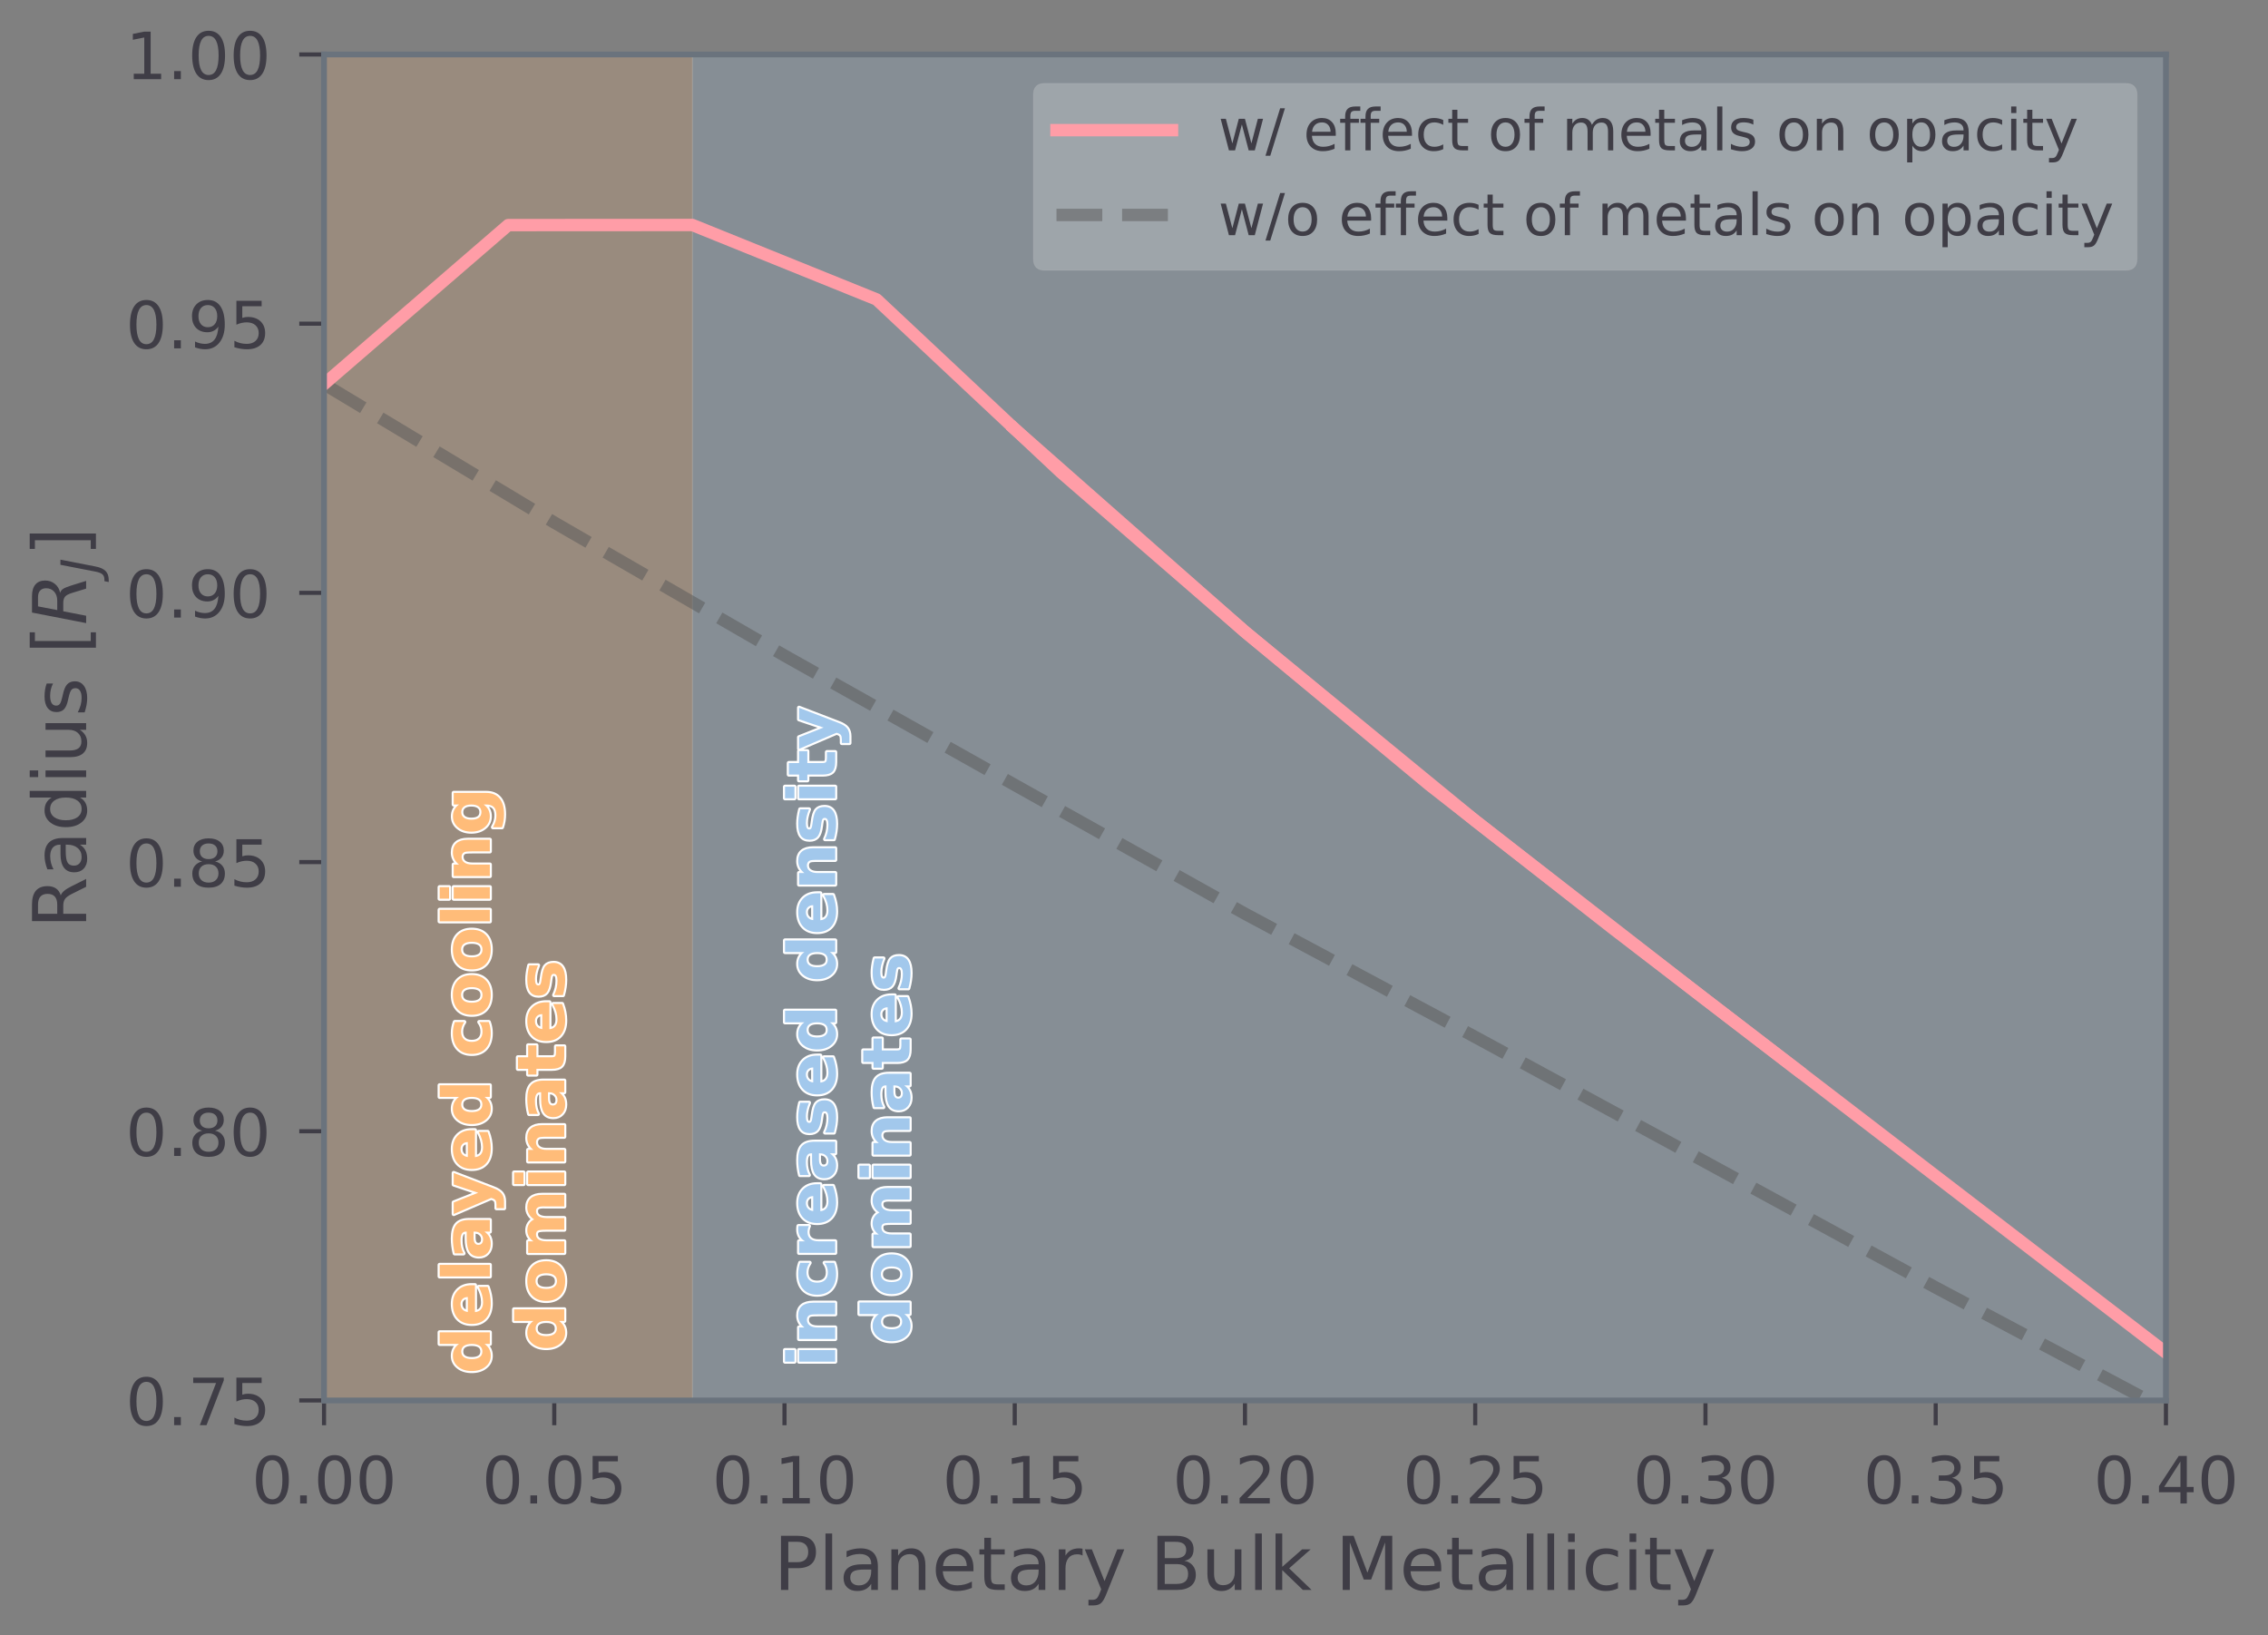 <?xml version="1.0" encoding="utf-8" standalone="no"?>
<!DOCTYPE svg PUBLIC "-//W3C//DTD SVG 1.1//EN"
  "http://www.w3.org/Graphics/SVG/1.1/DTD/svg11.dtd">
<!-- Created with matplotlib (https://matplotlib.org/) -->
<svg height="396.224pt" version="1.1" viewBox="0 0 549.663 396.224" width="549.663pt" xmlns="http://www.w3.org/2000/svg" xmlns:xlink="http://www.w3.org/1999/xlink">
 <rect x="0" y="0" width="549.663" height="396.224" fill="#808080" stroke="none"/>
 <defs>
  <style type="text/css">
*{stroke-linecap:butt;stroke-linejoin:round;}
  </style>
 </defs>
 <g id="figure_1">
  <g id="patch_1">
   <path d="M 0 396.224 
L 549.663 396.224 
L 549.663 0 
L 0 0 
z
" style="fill:none;"/>
  </g>
  <g id="axes_1">
   <g id="patch_2">
    <path d="M 78.528 339.36 
L 524.928 339.36 
L 524.928 13.2 
L 78.528 13.2 
z
" style="fill:none;"/>
   </g>
   <g id="patch_3">
    <path clip-path="url(#pad47b6ef42)" d="M 78.528 339.36 
L 78.528 13.2 
L 167.808 13.2 
L 167.808 339.36 
z
" style="fill:#ffbc79;opacity:0.2;stroke:#ffbc79;stroke-linejoin:miter;stroke-width:0.2;"/>
   </g>
   <g id="patch_4">
    <path clip-path="url(#pad47b6ef42)" d="M 167.808 339.36 
L 167.808 13.2 
L 524.928 13.2 
L 524.928 339.36 
z
" style="fill:#a2c8ec;opacity:0.2;stroke:#a2c8ec;stroke-linejoin:miter;stroke-width:0.2;"/>
   </g>
   <g id="matplotlib.axis_1">
    <g id="xtick_1">
     <g id="line2d_1">
      <defs>
       <path d="M 0 0 
L 0 6 
" id="mc3bb55e682" style="stroke:#3f3d46;"/>
      </defs>
      <g>
       <use style="fill:#3f3d46;stroke:#3f3d46;" x="78.528" xlink:href="#mc3bb55e682" y="339.36"/>
      </g>
     </g>
     <g id="text_1">
      <!-- 0.00 -->
      <defs>
       <path d="M 31.781 66.406 
Q 24.172 66.406 20.328 58.906 
Q 16.5 51.422 16.5 36.375 
Q 16.5 21.391 20.328 13.891 
Q 24.172 6.391 31.781 6.391 
Q 39.453 6.391 43.281 13.891 
Q 47.125 21.391 47.125 36.375 
Q 47.125 51.422 43.281 58.906 
Q 39.453 66.406 31.781 66.406 
z
M 31.781 74.219 
Q 44.047 74.219 50.516 64.516 
Q 56.984 54.828 56.984 36.375 
Q 56.984 17.969 50.516 8.266 
Q 44.047 -1.422 31.781 -1.422 
Q 19.531 -1.422 13.062 8.266 
Q 6.594 17.969 6.594 36.375 
Q 6.594 54.828 13.062 64.516 
Q 19.531 74.219 31.781 74.219 
z
" id="DejaVuSans-48"/>
       <path d="M 10.688 12.406 
L 21 12.406 
L 21 0 
L 10.688 0 
z
" id="DejaVuSans-46"/>
      </defs>
      <g style="fill:#3f3d46;" transform="translate(60.994 364.328)scale(0.158 -0.158)">
       <use xlink:href="#DejaVuSans-48"/>
       <use x="63.623" xlink:href="#DejaVuSans-46"/>
       <use x="95.41" xlink:href="#DejaVuSans-48"/>
       <use x="159.033" xlink:href="#DejaVuSans-48"/>
      </g>
     </g>
    </g>
    <g id="xtick_2">
     <g id="line2d_2">
      <g>
       <use style="fill:#3f3d46;stroke:#3f3d46;" x="134.328" xlink:href="#mc3bb55e682" y="339.36"/>
      </g>
     </g>
     <g id="text_2">
      <!-- 0.05 -->
      <defs>
       <path d="M 10.797 72.906 
L 49.516 72.906 
L 49.516 64.594 
L 19.828 64.594 
L 19.828 46.734 
Q 21.969 47.469 24.109 47.828 
Q 26.266 48.188 28.422 48.188 
Q 40.625 48.188 47.75 41.5 
Q 54.891 34.812 54.891 23.391 
Q 54.891 11.625 47.562 5.094 
Q 40.234 -1.422 26.906 -1.422 
Q 22.312 -1.422 17.547 -0.641 
Q 12.797 0.141 7.719 1.703 
L 7.719 11.625 
Q 12.109 9.234 16.797 8.062 
Q 21.484 6.891 26.703 6.891 
Q 35.156 6.891 40.078 11.328 
Q 45.016 15.766 45.016 23.391 
Q 45.016 31 40.078 35.438 
Q 35.156 39.891 26.703 39.891 
Q 22.75 39.891 18.812 39.016 
Q 14.891 38.141 10.797 36.281 
z
" id="DejaVuSans-53"/>
      </defs>
      <g style="fill:#3f3d46;" transform="translate(116.794 364.328)scale(0.158 -0.158)">
       <use xlink:href="#DejaVuSans-48"/>
       <use x="63.623" xlink:href="#DejaVuSans-46"/>
       <use x="95.41" xlink:href="#DejaVuSans-48"/>
       <use x="159.033" xlink:href="#DejaVuSans-53"/>
      </g>
     </g>
    </g>
    <g id="xtick_3">
     <g id="line2d_3">
      <g>
       <use style="fill:#3f3d46;stroke:#3f3d46;" x="190.128" xlink:href="#mc3bb55e682" y="339.36"/>
      </g>
     </g>
     <g id="text_3">
      <!-- 0.10 -->
      <defs>
       <path d="M 12.406 8.297 
L 28.516 8.297 
L 28.516 63.922 
L 10.984 60.406 
L 10.984 69.391 
L 28.422 72.906 
L 38.281 72.906 
L 38.281 8.297 
L 54.391 8.297 
L 54.391 0 
L 12.406 0 
z
" id="DejaVuSans-49"/>
      </defs>
      <g style="fill:#3f3d46;" transform="translate(172.594 364.328)scale(0.158 -0.158)">
       <use xlink:href="#DejaVuSans-48"/>
       <use x="63.623" xlink:href="#DejaVuSans-46"/>
       <use x="95.41" xlink:href="#DejaVuSans-49"/>
       <use x="159.033" xlink:href="#DejaVuSans-48"/>
      </g>
     </g>
    </g>
    <g id="xtick_4">
     <g id="line2d_4">
      <g>
       <use style="fill:#3f3d46;stroke:#3f3d46;" x="245.928" xlink:href="#mc3bb55e682" y="339.36"/>
      </g>
     </g>
     <g id="text_4">
      <!-- 0.15 -->
      <g style="fill:#3f3d46;" transform="translate(228.394 364.328)scale(0.158 -0.158)">
       <use xlink:href="#DejaVuSans-48"/>
       <use x="63.623" xlink:href="#DejaVuSans-46"/>
       <use x="95.41" xlink:href="#DejaVuSans-49"/>
       <use x="159.033" xlink:href="#DejaVuSans-53"/>
      </g>
     </g>
    </g>
    <g id="xtick_5">
     <g id="line2d_5">
      <g>
       <use style="fill:#3f3d46;stroke:#3f3d46;" x="301.728" xlink:href="#mc3bb55e682" y="339.36"/>
      </g>
     </g>
     <g id="text_5">
      <!-- 0.20 -->
      <defs>
       <path d="M 19.188 8.297 
L 53.609 8.297 
L 53.609 0 
L 7.328 0 
L 7.328 8.297 
Q 12.938 14.109 22.625 23.891 
Q 32.328 33.688 34.812 36.531 
Q 39.547 41.844 41.422 45.531 
Q 43.312 49.219 43.312 52.781 
Q 43.312 58.594 39.234 62.25 
Q 35.156 65.922 28.609 65.922 
Q 23.969 65.922 18.812 64.312 
Q 13.672 62.703 7.812 59.422 
L 7.812 69.391 
Q 13.766 71.781 18.938 73 
Q 24.125 74.219 28.422 74.219 
Q 39.75 74.219 46.484 68.547 
Q 53.219 62.891 53.219 53.422 
Q 53.219 48.922 51.531 44.891 
Q 49.859 40.875 45.406 35.406 
Q 44.188 33.984 37.641 27.219 
Q 31.109 20.453 19.188 8.297 
z
" id="DejaVuSans-50"/>
      </defs>
      <g style="fill:#3f3d46;" transform="translate(284.194 364.328)scale(0.158 -0.158)">
       <use xlink:href="#DejaVuSans-48"/>
       <use x="63.623" xlink:href="#DejaVuSans-46"/>
       <use x="95.41" xlink:href="#DejaVuSans-50"/>
       <use x="159.033" xlink:href="#DejaVuSans-48"/>
      </g>
     </g>
    </g>
    <g id="xtick_6">
     <g id="line2d_6">
      <g>
       <use style="fill:#3f3d46;stroke:#3f3d46;" x="357.528" xlink:href="#mc3bb55e682" y="339.36"/>
      </g>
     </g>
     <g id="text_6">
      <!-- 0.25 -->
      <g style="fill:#3f3d46;" transform="translate(339.994 364.328)scale(0.158 -0.158)">
       <use xlink:href="#DejaVuSans-48"/>
       <use x="63.623" xlink:href="#DejaVuSans-46"/>
       <use x="95.41" xlink:href="#DejaVuSans-50"/>
       <use x="159.033" xlink:href="#DejaVuSans-53"/>
      </g>
     </g>
    </g>
    <g id="xtick_7">
     <g id="line2d_7">
      <g>
       <use style="fill:#3f3d46;stroke:#3f3d46;" x="413.328" xlink:href="#mc3bb55e682" y="339.36"/>
      </g>
     </g>
     <g id="text_7">
      <!-- 0.30 -->
      <defs>
       <path d="M 40.578 39.312 
Q 47.656 37.797 51.625 33 
Q 55.609 28.219 55.609 21.188 
Q 55.609 10.406 48.188 4.484 
Q 40.766 -1.422 27.094 -1.422 
Q 22.516 -1.422 17.656 -0.516 
Q 12.797 0.391 7.625 2.203 
L 7.625 11.719 
Q 11.719 9.328 16.594 8.109 
Q 21.484 6.891 26.812 6.891 
Q 36.078 6.891 40.938 10.547 
Q 45.797 14.203 45.797 21.188 
Q 45.797 27.641 41.281 31.266 
Q 36.766 34.906 28.719 34.906 
L 20.219 34.906 
L 20.219 43.016 
L 29.109 43.016 
Q 36.375 43.016 40.234 45.922 
Q 44.094 48.828 44.094 54.297 
Q 44.094 59.906 40.109 62.906 
Q 36.141 65.922 28.719 65.922 
Q 24.656 65.922 20.016 65.031 
Q 15.375 64.156 9.812 62.312 
L 9.812 71.094 
Q 15.438 72.656 20.344 73.438 
Q 25.25 74.219 29.594 74.219 
Q 40.828 74.219 47.359 69.109 
Q 53.906 64.016 53.906 55.328 
Q 53.906 49.266 50.438 45.094 
Q 46.969 40.922 40.578 39.312 
z
" id="DejaVuSans-51"/>
      </defs>
      <g style="fill:#3f3d46;" transform="translate(395.794 364.328)scale(0.158 -0.158)">
       <use xlink:href="#DejaVuSans-48"/>
       <use x="63.623" xlink:href="#DejaVuSans-46"/>
       <use x="95.41" xlink:href="#DejaVuSans-51"/>
       <use x="159.033" xlink:href="#DejaVuSans-48"/>
      </g>
     </g>
    </g>
    <g id="xtick_8">
     <g id="line2d_8">
      <g>
       <use style="fill:#3f3d46;stroke:#3f3d46;" x="469.128" xlink:href="#mc3bb55e682" y="339.36"/>
      </g>
     </g>
     <g id="text_8">
      <!-- 0.35 -->
      <g style="fill:#3f3d46;" transform="translate(451.594 364.328)scale(0.158 -0.158)">
       <use xlink:href="#DejaVuSans-48"/>
       <use x="63.623" xlink:href="#DejaVuSans-46"/>
       <use x="95.41" xlink:href="#DejaVuSans-51"/>
       <use x="159.033" xlink:href="#DejaVuSans-53"/>
      </g>
     </g>
    </g>
    <g id="xtick_9">
     <g id="line2d_9">
      <g>
       <use style="fill:#3f3d46;stroke:#3f3d46;" x="524.928" xlink:href="#mc3bb55e682" y="339.36"/>
      </g>
     </g>
     <g id="text_9">
      <!-- 0.40 -->
      <defs>
       <path d="M 37.797 64.312 
L 12.891 25.391 
L 37.797 25.391 
z
M 35.203 72.906 
L 47.609 72.906 
L 47.609 25.391 
L 58.016 25.391 
L 58.016 17.188 
L 47.609 17.188 
L 47.609 0 
L 37.797 0 
L 37.797 17.188 
L 4.891 17.188 
L 4.891 26.703 
z
" id="DejaVuSans-52"/>
      </defs>
      <g style="fill:#3f3d46;" transform="translate(507.394 364.328)scale(0.158 -0.158)">
       <use xlink:href="#DejaVuSans-48"/>
       <use x="63.623" xlink:href="#DejaVuSans-46"/>
       <use x="95.41" xlink:href="#DejaVuSans-52"/>
       <use x="159.033" xlink:href="#DejaVuSans-48"/>
      </g>
     </g>
    </g>
    <g id="text_10">
     <!-- Planetary Bulk Metallicity -->
     <defs>
      <path d="M 19.672 64.797 
L 19.672 37.406 
L 32.078 37.406 
Q 38.969 37.406 42.719 40.969 
Q 46.484 44.531 46.484 51.125 
Q 46.484 57.672 42.719 61.234 
Q 38.969 64.797 32.078 64.797 
z
M 9.812 72.906 
L 32.078 72.906 
Q 44.344 72.906 50.609 67.359 
Q 56.891 61.812 56.891 51.125 
Q 56.891 40.328 50.609 34.812 
Q 44.344 29.297 32.078 29.297 
L 19.672 29.297 
L 19.672 0 
L 9.812 0 
z
" id="DejaVuSans-80"/>
      <path d="M 9.422 75.984 
L 18.406 75.984 
L 18.406 0 
L 9.422 0 
z
" id="DejaVuSans-108"/>
      <path d="M 34.281 27.484 
Q 23.391 27.484 19.188 25 
Q 14.984 22.516 14.984 16.5 
Q 14.984 11.719 18.141 8.906 
Q 21.297 6.109 26.703 6.109 
Q 34.188 6.109 38.703 11.406 
Q 43.219 16.703 43.219 25.484 
L 43.219 27.484 
z
M 52.203 31.203 
L 52.203 0 
L 43.219 0 
L 43.219 8.297 
Q 40.141 3.328 35.547 0.953 
Q 30.953 -1.422 24.312 -1.422 
Q 15.922 -1.422 10.953 3.297 
Q 6 8.016 6 15.922 
Q 6 25.141 12.172 29.828 
Q 18.359 34.516 30.609 34.516 
L 43.219 34.516 
L 43.219 35.406 
Q 43.219 41.609 39.141 45 
Q 35.062 48.391 27.688 48.391 
Q 23 48.391 18.547 47.266 
Q 14.109 46.141 10.016 43.891 
L 10.016 52.203 
Q 14.938 54.109 19.578 55.047 
Q 24.219 56 28.609 56 
Q 40.484 56 46.344 49.844 
Q 52.203 43.703 52.203 31.203 
z
" id="DejaVuSans-97"/>
      <path d="M 54.891 33.016 
L 54.891 0 
L 45.906 0 
L 45.906 32.719 
Q 45.906 40.484 42.875 44.328 
Q 39.844 48.188 33.797 48.188 
Q 26.516 48.188 22.312 43.547 
Q 18.109 38.922 18.109 30.906 
L 18.109 0 
L 9.078 0 
L 9.078 54.688 
L 18.109 54.688 
L 18.109 46.188 
Q 21.344 51.125 25.703 53.562 
Q 30.078 56 35.797 56 
Q 45.219 56 50.047 50.172 
Q 54.891 44.344 54.891 33.016 
z
" id="DejaVuSans-110"/>
      <path d="M 56.203 29.594 
L 56.203 25.203 
L 14.891 25.203 
Q 15.484 15.922 20.484 11.062 
Q 25.484 6.203 34.422 6.203 
Q 39.594 6.203 44.453 7.469 
Q 49.312 8.734 54.109 11.281 
L 54.109 2.781 
Q 49.266 0.734 44.188 -0.344 
Q 39.109 -1.422 33.891 -1.422 
Q 20.797 -1.422 13.156 6.188 
Q 5.516 13.812 5.516 26.812 
Q 5.516 40.234 12.766 48.109 
Q 20.016 56 32.328 56 
Q 43.359 56 49.781 48.891 
Q 56.203 41.797 56.203 29.594 
z
M 47.219 32.234 
Q 47.125 39.594 43.094 43.984 
Q 39.062 48.391 32.422 48.391 
Q 24.906 48.391 20.391 44.141 
Q 15.875 39.891 15.188 32.172 
z
" id="DejaVuSans-101"/>
      <path d="M 18.312 70.219 
L 18.312 54.688 
L 36.812 54.688 
L 36.812 47.703 
L 18.312 47.703 
L 18.312 18.016 
Q 18.312 11.328 20.141 9.422 
Q 21.969 7.516 27.594 7.516 
L 36.812 7.516 
L 36.812 0 
L 27.594 0 
Q 17.188 0 13.234 3.875 
Q 9.281 7.766 9.281 18.016 
L 9.281 47.703 
L 2.688 47.703 
L 2.688 54.688 
L 9.281 54.688 
L 9.281 70.219 
z
" id="DejaVuSans-116"/>
      <path d="M 41.109 46.297 
Q 39.594 47.172 37.812 47.578 
Q 36.031 48 33.891 48 
Q 26.266 48 22.188 43.047 
Q 18.109 38.094 18.109 28.812 
L 18.109 0 
L 9.078 0 
L 9.078 54.688 
L 18.109 54.688 
L 18.109 46.188 
Q 20.953 51.172 25.484 53.578 
Q 30.031 56 36.531 56 
Q 37.453 56 38.578 55.875 
Q 39.703 55.766 41.062 55.516 
z
" id="DejaVuSans-114"/>
      <path d="M 32.172 -5.078 
Q 28.375 -14.844 24.75 -17.812 
Q 21.141 -20.797 15.094 -20.797 
L 7.906 -20.797 
L 7.906 -13.281 
L 13.188 -13.281 
Q 16.891 -13.281 18.938 -11.516 
Q 21 -9.766 23.484 -3.219 
L 25.094 0.875 
L 2.984 54.688 
L 12.5 54.688 
L 29.594 11.922 
L 46.688 54.688 
L 56.203 54.688 
z
" id="DejaVuSans-121"/>
      <path id="DejaVuSans-32"/>
      <path d="M 19.672 34.812 
L 19.672 8.109 
L 35.5 8.109 
Q 43.453 8.109 47.281 11.406 
Q 51.125 14.703 51.125 21.484 
Q 51.125 28.328 47.281 31.562 
Q 43.453 34.812 35.5 34.812 
z
M 19.672 64.797 
L 19.672 42.828 
L 34.281 42.828 
Q 41.5 42.828 45.031 45.531 
Q 48.578 48.25 48.578 53.812 
Q 48.578 59.328 45.031 62.062 
Q 41.5 64.797 34.281 64.797 
z
M 9.812 72.906 
L 35.016 72.906 
Q 46.297 72.906 52.391 68.219 
Q 58.5 63.531 58.5 54.891 
Q 58.5 48.188 55.375 44.234 
Q 52.25 40.281 46.188 39.312 
Q 53.469 37.75 57.5 32.781 
Q 61.531 27.828 61.531 20.406 
Q 61.531 10.641 54.891 5.312 
Q 48.25 0 35.984 0 
L 9.812 0 
z
" id="DejaVuSans-66"/>
      <path d="M 8.5 21.578 
L 8.5 54.688 
L 17.484 54.688 
L 17.484 21.922 
Q 17.484 14.156 20.5 10.266 
Q 23.531 6.391 29.594 6.391 
Q 36.859 6.391 41.078 11.031 
Q 45.312 15.672 45.312 23.688 
L 45.312 54.688 
L 54.297 54.688 
L 54.297 0 
L 45.312 0 
L 45.312 8.406 
Q 42.047 3.422 37.719 1 
Q 33.406 -1.422 27.688 -1.422 
Q 18.266 -1.422 13.375 4.438 
Q 8.5 10.297 8.5 21.578 
z
M 31.109 56 
z
" id="DejaVuSans-117"/>
      <path d="M 9.078 75.984 
L 18.109 75.984 
L 18.109 31.109 
L 44.922 54.688 
L 56.391 54.688 
L 27.391 29.109 
L 57.625 0 
L 45.906 0 
L 18.109 26.703 
L 18.109 0 
L 9.078 0 
z
" id="DejaVuSans-107"/>
      <path d="M 9.812 72.906 
L 24.516 72.906 
L 43.109 23.297 
L 61.812 72.906 
L 76.516 72.906 
L 76.516 0 
L 66.891 0 
L 66.891 64.016 
L 48.094 14.016 
L 38.188 14.016 
L 19.391 64.016 
L 19.391 0 
L 9.812 0 
z
" id="DejaVuSans-77"/>
      <path d="M 9.422 54.688 
L 18.406 54.688 
L 18.406 0 
L 9.422 0 
z
M 9.422 75.984 
L 18.406 75.984 
L 18.406 64.594 
L 9.422 64.594 
z
" id="DejaVuSans-105"/>
      <path d="M 48.781 52.594 
L 48.781 44.188 
Q 44.969 46.297 41.141 47.344 
Q 37.312 48.391 33.406 48.391 
Q 24.656 48.391 19.812 42.844 
Q 14.984 37.312 14.984 27.297 
Q 14.984 17.281 19.812 11.734 
Q 24.656 6.203 33.406 6.203 
Q 37.312 6.203 41.141 7.25 
Q 44.969 8.297 48.781 10.406 
L 48.781 2.094 
Q 45.016 0.344 40.984 -0.531 
Q 36.969 -1.422 32.422 -1.422 
Q 20.062 -1.422 12.781 6.344 
Q 5.516 14.109 5.516 27.297 
Q 5.516 40.672 12.859 48.328 
Q 20.219 56 33.016 56 
Q 37.156 56 41.109 55.141 
Q 45.062 54.297 48.781 52.594 
z
" id="DejaVuSans-99"/>
     </defs>
     <g style="fill:#3f3d46;" transform="translate(187.511 385.28)scale(0.18 -0.18)">
      <use xlink:href="#DejaVuSans-80"/>
      <use x="60.303" xlink:href="#DejaVuSans-108"/>
      <use x="88.086" xlink:href="#DejaVuSans-97"/>
      <use x="149.365" xlink:href="#DejaVuSans-110"/>
      <use x="212.744" xlink:href="#DejaVuSans-101"/>
      <use x="274.268" xlink:href="#DejaVuSans-116"/>
      <use x="313.477" xlink:href="#DejaVuSans-97"/>
      <use x="374.756" xlink:href="#DejaVuSans-114"/>
      <use x="415.869" xlink:href="#DejaVuSans-121"/>
      <use x="475.049" xlink:href="#DejaVuSans-32"/>
      <use x="506.836" xlink:href="#DejaVuSans-66"/>
      <use x="575.439" xlink:href="#DejaVuSans-117"/>
      <use x="638.818" xlink:href="#DejaVuSans-108"/>
      <use x="666.602" xlink:href="#DejaVuSans-107"/>
      <use x="724.512" xlink:href="#DejaVuSans-32"/>
      <use x="756.299" xlink:href="#DejaVuSans-77"/>
      <use x="842.578" xlink:href="#DejaVuSans-101"/>
      <use x="904.102" xlink:href="#DejaVuSans-116"/>
      <use x="943.311" xlink:href="#DejaVuSans-97"/>
      <use x="1004.59" xlink:href="#DejaVuSans-108"/>
      <use x="1032.373" xlink:href="#DejaVuSans-108"/>
      <use x="1060.156" xlink:href="#DejaVuSans-105"/>
      <use x="1087.939" xlink:href="#DejaVuSans-99"/>
      <use x="1142.92" xlink:href="#DejaVuSans-105"/>
      <use x="1170.703" xlink:href="#DejaVuSans-116"/>
      <use x="1209.912" xlink:href="#DejaVuSans-121"/>
     </g>
    </g>
   </g>
   <g id="matplotlib.axis_2">
    <g id="ytick_1">
     <g id="line2d_10">
      <defs>
       <path d="M 0 0 
L -6 0 
" id="mde7c26203f" style="stroke:#3f3d46;"/>
      </defs>
      <g>
       <use style="fill:#3f3d46;stroke:#3f3d46;" x="78.528" xlink:href="#mde7c26203f" y="339.36"/>
      </g>
     </g>
     <g id="text_11">
      <!-- 0.75 -->
      <defs>
       <path d="M 8.203 72.906 
L 55.078 72.906 
L 55.078 68.703 
L 28.609 0 
L 18.312 0 
L 43.219 64.594 
L 8.203 64.594 
z
" id="DejaVuSans-55"/>
      </defs>
      <g style="fill:#3f3d46;" transform="translate(30.46 345.344)scale(0.158 -0.158)">
       <use xlink:href="#DejaVuSans-48"/>
       <use x="63.623" xlink:href="#DejaVuSans-46"/>
       <use x="95.41" xlink:href="#DejaVuSans-55"/>
       <use x="159.033" xlink:href="#DejaVuSans-53"/>
      </g>
     </g>
    </g>
    <g id="ytick_2">
     <g id="line2d_11">
      <g>
       <use style="fill:#3f3d46;stroke:#3f3d46;" x="78.528" xlink:href="#mde7c26203f" y="274.128"/>
      </g>
     </g>
     <g id="text_12">
      <!-- 0.80 -->
      <defs>
       <path d="M 31.781 34.625 
Q 24.75 34.625 20.719 30.859 
Q 16.703 27.094 16.703 20.516 
Q 16.703 13.922 20.719 10.156 
Q 24.75 6.391 31.781 6.391 
Q 38.812 6.391 42.859 10.172 
Q 46.922 13.969 46.922 20.516 
Q 46.922 27.094 42.891 30.859 
Q 38.875 34.625 31.781 34.625 
z
M 21.922 38.812 
Q 15.578 40.375 12.031 44.719 
Q 8.5 49.078 8.5 55.328 
Q 8.5 64.062 14.719 69.141 
Q 20.953 74.219 31.781 74.219 
Q 42.672 74.219 48.875 69.141 
Q 55.078 64.062 55.078 55.328 
Q 55.078 49.078 51.531 44.719 
Q 48 40.375 41.703 38.812 
Q 48.828 37.156 52.797 32.312 
Q 56.781 27.484 56.781 20.516 
Q 56.781 9.906 50.312 4.234 
Q 43.844 -1.422 31.781 -1.422 
Q 19.734 -1.422 13.25 4.234 
Q 6.781 9.906 6.781 20.516 
Q 6.781 27.484 10.781 32.312 
Q 14.797 37.156 21.922 38.812 
z
M 18.312 54.391 
Q 18.312 48.734 21.844 45.562 
Q 25.391 42.391 31.781 42.391 
Q 38.141 42.391 41.719 45.562 
Q 45.312 48.734 45.312 54.391 
Q 45.312 60.062 41.719 63.234 
Q 38.141 66.406 31.781 66.406 
Q 25.391 66.406 21.844 63.234 
Q 18.312 60.062 18.312 54.391 
z
" id="DejaVuSans-56"/>
      </defs>
      <g style="fill:#3f3d46;" transform="translate(30.46 280.112)scale(0.158 -0.158)">
       <use xlink:href="#DejaVuSans-48"/>
       <use x="63.623" xlink:href="#DejaVuSans-46"/>
       <use x="95.41" xlink:href="#DejaVuSans-56"/>
       <use x="159.033" xlink:href="#DejaVuSans-48"/>
      </g>
     </g>
    </g>
    <g id="ytick_3">
     <g id="line2d_12">
      <g>
       <use style="fill:#3f3d46;stroke:#3f3d46;" x="78.528" xlink:href="#mde7c26203f" y="208.896"/>
      </g>
     </g>
     <g id="text_13">
      <!-- 0.85 -->
      <g style="fill:#3f3d46;" transform="translate(30.46 214.88)scale(0.158 -0.158)">
       <use xlink:href="#DejaVuSans-48"/>
       <use x="63.623" xlink:href="#DejaVuSans-46"/>
       <use x="95.41" xlink:href="#DejaVuSans-56"/>
       <use x="159.033" xlink:href="#DejaVuSans-53"/>
      </g>
     </g>
    </g>
    <g id="ytick_4">
     <g id="line2d_13">
      <g>
       <use style="fill:#3f3d46;stroke:#3f3d46;" x="78.528" xlink:href="#mde7c26203f" y="143.664"/>
      </g>
     </g>
     <g id="text_14">
      <!-- 0.90 -->
      <defs>
       <path d="M 10.984 1.516 
L 10.984 10.5 
Q 14.703 8.734 18.5 7.812 
Q 22.312 6.891 25.984 6.891 
Q 35.75 6.891 40.891 13.453 
Q 46.047 20.016 46.781 33.406 
Q 43.953 29.203 39.594 26.953 
Q 35.25 24.703 29.984 24.703 
Q 19.047 24.703 12.672 31.312 
Q 6.297 37.938 6.297 49.422 
Q 6.297 60.641 12.938 67.422 
Q 19.578 74.219 30.609 74.219 
Q 43.266 74.219 49.922 64.516 
Q 56.594 54.828 56.594 36.375 
Q 56.594 19.141 48.406 8.859 
Q 40.234 -1.422 26.422 -1.422 
Q 22.703 -1.422 18.891 -0.688 
Q 15.094 0.047 10.984 1.516 
z
M 30.609 32.422 
Q 37.25 32.422 41.125 36.953 
Q 45.016 41.5 45.016 49.422 
Q 45.016 57.281 41.125 61.844 
Q 37.25 66.406 30.609 66.406 
Q 23.969 66.406 20.094 61.844 
Q 16.219 57.281 16.219 49.422 
Q 16.219 41.5 20.094 36.953 
Q 23.969 32.422 30.609 32.422 
z
" id="DejaVuSans-57"/>
      </defs>
      <g style="fill:#3f3d46;" transform="translate(30.46 149.648)scale(0.158 -0.158)">
       <use xlink:href="#DejaVuSans-48"/>
       <use x="63.623" xlink:href="#DejaVuSans-46"/>
       <use x="95.41" xlink:href="#DejaVuSans-57"/>
       <use x="159.033" xlink:href="#DejaVuSans-48"/>
      </g>
     </g>
    </g>
    <g id="ytick_5">
     <g id="line2d_14">
      <g>
       <use style="fill:#3f3d46;stroke:#3f3d46;" x="78.528" xlink:href="#mde7c26203f" y="78.432"/>
      </g>
     </g>
     <g id="text_15">
      <!-- 0.95 -->
      <g style="fill:#3f3d46;" transform="translate(30.46 84.416)scale(0.158 -0.158)">
       <use xlink:href="#DejaVuSans-48"/>
       <use x="63.623" xlink:href="#DejaVuSans-46"/>
       <use x="95.41" xlink:href="#DejaVuSans-57"/>
       <use x="159.033" xlink:href="#DejaVuSans-53"/>
      </g>
     </g>
    </g>
    <g id="ytick_6">
     <g id="line2d_15">
      <g>
       <use style="fill:#3f3d46;stroke:#3f3d46;" x="78.528" xlink:href="#mde7c26203f" y="13.2"/>
      </g>
     </g>
     <g id="text_16">
      <!-- 1.00 -->
      <g style="fill:#3f3d46;" transform="translate(30.46 19.184)scale(0.158 -0.158)">
       <use xlink:href="#DejaVuSans-49"/>
       <use x="63.623" xlink:href="#DejaVuSans-46"/>
       <use x="95.41" xlink:href="#DejaVuSans-48"/>
       <use x="159.033" xlink:href="#DejaVuSans-48"/>
      </g>
     </g>
    </g>
    <g id="text_17">
     <!-- Radius [$R_J$] -->
     <defs>
      <path d="M 44.391 34.188 
Q 47.562 33.109 50.562 29.594 
Q 53.562 26.078 56.594 19.922 
L 66.609 0 
L 56 0 
L 46.688 18.703 
Q 43.062 26.031 39.672 28.422 
Q 36.281 30.812 30.422 30.812 
L 19.672 30.812 
L 19.672 0 
L 9.812 0 
L 9.812 72.906 
L 32.078 72.906 
Q 44.578 72.906 50.734 67.672 
Q 56.891 62.453 56.891 51.906 
Q 56.891 45.016 53.688 40.469 
Q 50.484 35.938 44.391 34.188 
z
M 19.672 64.797 
L 19.672 38.922 
L 32.078 38.922 
Q 39.203 38.922 42.844 42.219 
Q 46.484 45.516 46.484 51.906 
Q 46.484 58.297 42.844 61.547 
Q 39.203 64.797 32.078 64.797 
z
" id="DejaVuSans-82"/>
      <path d="M 45.406 46.391 
L 45.406 75.984 
L 54.391 75.984 
L 54.391 0 
L 45.406 0 
L 45.406 8.203 
Q 42.578 3.328 38.25 0.953 
Q 33.938 -1.422 27.875 -1.422 
Q 17.969 -1.422 11.734 6.484 
Q 5.516 14.406 5.516 27.297 
Q 5.516 40.188 11.734 48.094 
Q 17.969 56 27.875 56 
Q 33.938 56 38.25 53.625 
Q 42.578 51.266 45.406 46.391 
z
M 14.797 27.297 
Q 14.797 17.391 18.875 11.75 
Q 22.953 6.109 30.078 6.109 
Q 37.203 6.109 41.297 11.75 
Q 45.406 17.391 45.406 27.297 
Q 45.406 37.203 41.297 42.844 
Q 37.203 48.484 30.078 48.484 
Q 22.953 48.484 18.875 42.844 
Q 14.797 37.203 14.797 27.297 
z
" id="DejaVuSans-100"/>
      <path d="M 44.281 53.078 
L 44.281 44.578 
Q 40.484 46.531 36.375 47.5 
Q 32.281 48.484 27.875 48.484 
Q 21.188 48.484 17.844 46.438 
Q 14.5 44.391 14.5 40.281 
Q 14.5 37.156 16.891 35.375 
Q 19.281 33.594 26.516 31.984 
L 29.594 31.297 
Q 39.156 29.25 43.188 25.516 
Q 47.219 21.781 47.219 15.094 
Q 47.219 7.469 41.188 3.016 
Q 35.156 -1.422 24.609 -1.422 
Q 20.219 -1.422 15.453 -0.562 
Q 10.688 0.297 5.422 2 
L 5.422 11.281 
Q 10.406 8.688 15.234 7.391 
Q 20.062 6.109 24.812 6.109 
Q 31.156 6.109 34.562 8.281 
Q 37.984 10.453 37.984 14.406 
Q 37.984 18.062 35.516 20.016 
Q 33.062 21.969 24.703 23.781 
L 21.578 24.516 
Q 13.234 26.266 9.516 29.906 
Q 5.812 33.547 5.812 39.891 
Q 5.812 47.609 11.281 51.797 
Q 16.75 56 26.812 56 
Q 31.781 56 36.172 55.266 
Q 40.578 54.547 44.281 53.078 
z
" id="DejaVuSans-115"/>
      <path d="M 8.594 75.984 
L 29.297 75.984 
L 29.297 69 
L 17.578 69 
L 17.578 -6.203 
L 29.297 -6.203 
L 29.297 -13.188 
L 8.594 -13.188 
z
" id="DejaVuSans-91"/>
      <path d="M 25.203 64.797 
L 20.219 38.922 
L 32.906 38.922 
Q 40.375 38.922 44.984 43.047 
Q 49.609 47.172 49.609 53.812 
Q 49.609 59.125 46.5 61.953 
Q 43.406 64.797 37.594 64.797 
z
M 43.312 35.016 
Q 46.438 34.281 48.516 31.391 
Q 50.594 28.516 53.328 19.922 
L 59.516 0 
L 49.125 0 
L 43.406 18.703 
Q 41.219 25.922 38.328 28.359 
Q 35.453 30.812 29.5 30.812 
L 18.609 30.812 
L 12.594 0 
L 2.688 0 
L 16.891 72.906 
L 39.109 72.906 
Q 49.219 72.906 54.609 68.328 
Q 60.016 63.766 60.016 55.172 
Q 60.016 47.562 55.422 41.984 
Q 50.828 36.422 43.312 35.016 
z
" id="DejaVuSans-Oblique-82"/>
      <path d="M 16.703 72.906 
L 26.609 72.906 
L 13.375 5.078 
Q 10.797 -8.156 4.656 -14.078 
Q -1.469 -20.016 -12.5 -20.016 
L -16.406 -20.016 
L -14.797 -11.719 
L -11.719 -11.719 
Q -5.125 -11.719 -1.703 -7.953 
Q 1.703 -4.203 3.516 5.078 
z
" id="DejaVuSans-Oblique-74"/>
      <path d="M 30.422 75.984 
L 30.422 -13.188 
L 9.719 -13.188 
L 9.719 -6.203 
L 21.391 -6.203 
L 21.391 69 
L 9.719 69 
L 9.719 75.984 
z
" id="DejaVuSans-93"/>
     </defs>
     <g style="fill:#3f3d46;" transform="translate(20.88 224.97)rotate(-90)scale(0.18 -0.18)">
      <use transform="translate(0 0.016)" xlink:href="#DejaVuSans-82"/>
      <use transform="translate(69.482 0.016)" xlink:href="#DejaVuSans-97"/>
      <use transform="translate(130.762 0.016)" xlink:href="#DejaVuSans-100"/>
      <use transform="translate(194.238 0.016)" xlink:href="#DejaVuSans-105"/>
      <use transform="translate(222.021 0.016)" xlink:href="#DejaVuSans-117"/>
      <use transform="translate(285.4 0.016)" xlink:href="#DejaVuSans-115"/>
      <use transform="translate(337.5 0.016)" xlink:href="#DejaVuSans-32"/>
      <use transform="translate(369.287 0.016)" xlink:href="#DejaVuSans-91"/>
      <use transform="translate(408.301 0.016)" xlink:href="#DejaVuSans-Oblique-82"/>
      <use transform="translate(477.783 -16.391)scale(0.7)" xlink:href="#DejaVuSans-Oblique-74"/>
      <use transform="translate(501.162 0.016)" xlink:href="#DejaVuSans-93"/>
     </g>
    </g>
   </g>
   <g id="line2d_16">
    <path clip-path="url(#pad47b6ef42)" d="M 78.528 93.083 
L 134.328 126.622 
L 190.128 158.859 
L 245.928 190.207 
L 301.728 221.416 
L 357.528 251.293 
L 413.328 281.588 
L 469.128 311.994 
L 524.928 341.643 
" style="fill:none;stroke:#595959;stroke-dasharray:11.1,4.8;stroke-dashoffset:0;stroke-opacity:0.5;stroke-width:3;"/>
   </g>
   <g id="line2d_17">
    <path clip-path="url(#pad47b6ef42)" d="M 78.528 93.083 
L 123.168 54.547 
L 167.808 54.521 
L 212.448 72.563 
L 257.088 114.415 
L 301.728 153.092 
L 346.368 190.142 
L 391.008 225.077 
L 435.648 259.311 
" style="fill:none;stroke:#ff9da7;stroke-linecap:square;stroke-width:3;"/>
   </g>
   <g id="line2d_18">
    <path clip-path="url(#pad47b6ef42)" d="M 245.928 103.952 
L 301.728 153.092 
L 357.528 198.875 
L 413.328 242.194 
L 469.128 284.986 
L 524.928 327.779 
" style="fill:none;stroke:#ff9da7;stroke-linecap:square;stroke-width:3;"/>
   </g>
   <g id="patch_5">
    <path d="M 78.528 339.36 
L 78.528 13.2 
" style="fill:none;stroke:#6a737d;stroke-linecap:square;stroke-linejoin:miter;stroke-width:1.4;"/>
   </g>
   <g id="patch_6">
    <path d="M 524.928 339.36 
L 524.928 13.2 
" style="fill:none;stroke:#6a737d;stroke-linecap:square;stroke-linejoin:miter;stroke-width:1.4;"/>
   </g>
   <g id="patch_7">
    <path d="M 78.528 339.36 
L 524.928 339.36 
" style="fill:none;stroke:#6a737d;stroke-linecap:square;stroke-linejoin:miter;stroke-width:1.4;"/>
   </g>
   <g id="patch_8">
    <path d="M 78.528 13.2 
L 524.928 13.2 
" style="fill:none;stroke:#6a737d;stroke-linecap:square;stroke-linejoin:miter;stroke-width:1.4;"/>
   </g>
   <g id="text_18">
    <path d="M 111.241 325.66 
L 106.553 325.66 
L 106.553 322.848 
L 118.711 322.848 
L 118.711 325.66 
L 117.446 325.66 
Q 118.218 326.238 118.578 326.935 
Q 118.938 327.63 118.938 328.543 
Q 118.938 330.16 117.653 331.2 
Q 116.366 332.238 114.343 332.238 
Q 112.321 332.238 111.036 331.2 
Q 109.751 330.16 109.751 328.543 
Q 109.751 327.638 110.113 326.938 
Q 110.476 326.238 111.241 325.66 
z
M 116.906 327.505 
Q 116.906 326.605 116.251 326.133 
Q 115.593 325.66 114.343 325.66 
Q 113.093 325.66 112.438 326.133 
Q 111.781 326.605 111.781 327.505 
Q 111.781 328.395 112.438 328.868 
Q 113.093 329.34 114.343 329.34 
Q 115.593 329.34 116.251 328.868 
Q 116.906 328.395 116.906 327.505 
z
M 114.313 311.427 
L 115.108 311.427 
L 115.108 317.965 
Q 116.093 317.865 116.586 317.255 
Q 117.078 316.645 117.078 315.552 
Q 117.078 314.67 116.816 313.745 
Q 116.553 312.817 116.023 311.84 
L 118.178 311.84 
Q 118.553 312.832 118.746 313.825 
Q 118.938 314.817 118.938 315.81 
Q 118.938 318.185 117.731 319.502 
Q 116.523 320.817 114.343 320.817 
Q 112.203 320.817 110.978 319.525 
Q 109.751 318.232 109.751 315.965 
Q 109.751 313.902 110.993 312.665 
Q 112.233 311.427 114.313 311.427 
z
M 113.383 314.302 
Q 112.586 314.302 112.098 314.767 
Q 111.608 315.232 111.608 315.982 
Q 111.608 316.795 112.066 317.302 
Q 112.523 317.81 113.383 317.935 
z
M 106.553 309.308 
L 106.553 306.513 
L 118.711 306.513 
L 118.711 309.308 
z
M 114.773 299.904 
Q 114.773 300.779 115.071 301.221 
Q 115.366 301.661 115.946 301.661 
Q 116.476 301.661 116.778 301.306 
Q 117.078 300.949 117.078 300.316 
Q 117.078 299.529 116.513 298.989 
Q 115.946 298.449 115.093 298.449 
L 114.773 298.449 
z
M 113.718 295.629 
L 118.711 295.629 
L 118.711 298.449 
L 117.413 298.449 
Q 118.211 299.011 118.576 299.716 
Q 118.938 300.419 118.938 301.426 
Q 118.938 302.786 118.146 303.634 
Q 117.351 304.481 116.086 304.481 
Q 114.546 304.481 113.828 303.424 
Q 113.108 302.364 113.108 300.099 
L 113.108 298.449 
L 112.891 298.449 
Q 112.226 298.449 111.918 298.974 
Q 111.608 299.496 111.608 300.606 
Q 111.608 301.504 111.788 302.279 
Q 111.968 303.051 112.328 303.716 
L 110.196 303.716 
Q 109.976 302.816 109.863 301.911 
Q 109.751 301.004 109.751 300.099 
Q 109.751 297.731 110.683 296.681 
Q 111.616 295.629 113.718 295.629 
z
M 109.961 294.184 
L 109.961 291.387 
L 115.898 289.034 
L 109.961 287.034 
L 109.961 284.239 
L 119.538 287.919 
Q 121.001 288.472 121.581 289.212 
Q 122.163 289.949 122.163 291.159 
L 122.163 292.777 
L 120.328 292.777 
L 120.328 291.902 
Q 120.328 291.192 120.101 290.869 
Q 119.876 290.544 119.288 290.364 
L 119.046 290.284 
z
M 114.313 273.872 
L 115.108 273.872 
L 115.108 280.41 
Q 116.093 280.31 116.586 279.7 
Q 117.078 279.09 117.078 277.997 
Q 117.078 277.115 116.816 276.19 
Q 116.553 275.262 116.023 274.285 
L 118.178 274.285 
Q 118.553 275.277 118.746 276.27 
Q 118.938 277.262 118.938 278.255 
Q 118.938 280.63 117.731 281.947 
Q 116.523 283.262 114.343 283.262 
Q 112.203 283.262 110.978 281.97 
Q 109.751 280.677 109.751 278.41 
Q 109.751 276.347 110.993 275.11 
Q 112.233 273.872 114.313 273.872 
z
M 113.383 276.747 
Q 112.586 276.747 112.098 277.212 
Q 111.608 277.677 111.608 278.427 
Q 111.608 279.24 112.066 279.747 
Q 112.523 280.255 113.383 280.38 
z
M 111.241 265.801 
L 106.553 265.801 
L 106.553 262.988 
L 118.711 262.988 
L 118.711 265.801 
L 117.446 265.801 
Q 118.218 266.378 118.578 267.076 
Q 118.938 267.771 118.938 268.683 
Q 118.938 270.301 117.653 271.341 
Q 116.366 272.378 114.343 272.378 
Q 112.321 272.378 111.036 271.341 
Q 109.751 270.301 109.751 268.683 
Q 109.751 267.778 110.113 267.078 
Q 110.476 266.378 111.241 265.801 
z
M 116.906 267.646 
Q 116.906 266.746 116.251 266.273 
Q 115.593 265.801 114.343 265.801 
Q 113.093 265.801 112.438 266.273 
Q 111.781 266.746 111.781 267.646 
Q 111.781 268.536 112.438 269.008 
Q 113.093 269.481 114.343 269.481 
Q 115.593 269.481 116.251 269.008 
Q 116.906 268.536 116.906 267.646 
z
M 110.233 247.66 
L 112.516 247.66 
Q 112.126 248.23 111.938 248.805 
Q 111.751 249.38 111.751 249.997 
Q 111.751 251.167 112.433 251.82 
Q 113.116 252.472 114.343 252.472 
Q 115.571 252.472 116.256 251.82 
Q 116.938 251.167 116.938 249.997 
Q 116.938 249.34 116.743 248.75 
Q 116.546 248.16 116.163 247.66 
L 118.453 247.66 
Q 118.696 248.317 118.816 248.992 
Q 118.938 249.667 118.938 250.347 
Q 118.938 252.715 117.723 254.052 
Q 116.508 255.387 114.343 255.387 
Q 112.178 255.387 110.966 254.052 
Q 109.751 252.715 109.751 250.347 
Q 109.751 249.66 109.871 248.992 
Q 109.991 248.325 110.233 247.66 
z
M 111.751 241.083 
Q 111.751 242.013 112.418 242.5 
Q 113.086 242.988 114.343 242.988 
Q 115.601 242.988 116.271 242.5 
Q 116.938 242.013 116.938 241.083 
Q 116.938 240.168 116.271 239.685 
Q 115.601 239.2 114.343 239.2 
Q 113.086 239.2 112.418 239.685 
Q 111.751 240.168 111.751 241.083 
z
M 109.751 241.083 
Q 109.751 238.825 110.971 237.555 
Q 112.188 236.285 114.343 236.285 
Q 116.501 236.285 117.721 237.555 
Q 118.938 238.825 118.938 241.083 
Q 118.938 243.348 117.721 244.625 
Q 116.501 245.903 114.343 245.903 
Q 112.188 245.903 110.971 244.625 
Q 109.751 243.348 109.751 241.083 
z
M 111.751 230.091 
Q 111.751 231.021 112.418 231.508 
Q 113.086 231.996 114.343 231.996 
Q 115.601 231.996 116.271 231.508 
Q 116.938 231.021 116.938 230.091 
Q 116.938 229.176 116.271 228.693 
Q 115.601 228.208 114.343 228.208 
Q 113.086 228.208 112.418 228.693 
Q 111.751 229.176 111.751 230.091 
z
M 109.751 230.091 
Q 109.751 227.833 110.971 226.563 
Q 112.188 225.293 114.343 225.293 
Q 116.501 225.293 117.721 226.563 
Q 118.938 227.833 118.938 230.091 
Q 118.938 232.356 117.721 233.633 
Q 116.501 234.911 114.343 234.911 
Q 112.188 234.911 110.971 233.633 
Q 109.751 232.356 109.751 230.091 
z
M 106.553 223.261 
L 106.553 220.466 
L 118.711 220.466 
L 118.711 223.261 
z
M 109.961 217.776 
L 109.961 214.981 
L 118.711 214.981 
L 118.711 217.776 
z
M 106.553 217.776 
L 106.553 214.981 
L 108.836 214.981 
L 108.836 217.776 
z
M 113.383 203.497 
L 118.711 203.497 
L 118.711 206.31 
L 117.843 206.31 
L 114.633 206.31 
Q 113.501 206.31 113.071 206.36 
Q 112.641 206.41 112.438 206.535 
Q 112.163 206.7 112.011 206.982 
Q 111.858 207.262 111.858 207.622 
Q 111.858 208.497 112.536 208.997 
Q 113.211 209.497 114.406 209.497 
L 118.711 209.497 
L 118.711 212.292 
L 109.961 212.292 
L 109.961 209.497 
L 111.241 209.497 
Q 110.476 208.865 110.113 208.155 
Q 109.751 207.442 109.751 206.582 
Q 109.751 205.067 110.681 204.282 
Q 111.608 203.497 113.383 203.497 
z
M 117.226 194.949 
Q 117.991 195.526 118.351 196.224 
Q 118.711 196.919 118.711 197.831 
Q 118.711 199.434 117.451 200.481 
Q 116.188 201.526 114.233 201.526 
Q 112.273 201.526 111.021 200.481 
Q 109.766 199.434 109.766 197.831 
Q 109.766 196.919 110.126 196.224 
Q 110.483 195.526 111.258 194.949 
L 109.961 194.949 
L 109.961 192.136 
L 117.828 192.136 
Q 119.938 192.136 121.051 193.469 
Q 122.163 194.801 122.163 197.331 
Q 122.163 198.151 122.038 198.919 
Q 121.913 199.684 121.656 200.456 
L 119.476 200.456 
Q 119.898 199.724 120.106 199.021 
Q 120.313 198.316 120.313 197.606 
Q 120.313 196.231 119.711 195.591 
Q 119.108 194.949 117.828 194.949 
z
M 111.781 196.794 
Q 111.781 197.661 112.423 198.146 
Q 113.063 198.629 114.233 198.629 
Q 115.438 198.629 116.058 198.161 
Q 116.678 197.691 116.678 196.794 
Q 116.678 195.919 116.038 195.434 
Q 115.398 194.949 114.233 194.949 
Q 113.063 194.949 112.423 195.434 
Q 111.781 195.919 111.781 196.794 
z
" style="fill:#ffbc79;stroke:#ffffff;"/>
    <path d="M 111.241 325.66 
L 106.553 325.66 
L 106.553 322.848 
L 118.711 322.848 
L 118.711 325.66 
L 117.446 325.66 
Q 118.218 326.238 118.578 326.935 
Q 118.938 327.63 118.938 328.543 
Q 118.938 330.16 117.653 331.2 
Q 116.366 332.238 114.343 332.238 
Q 112.321 332.238 111.036 331.2 
Q 109.751 330.16 109.751 328.543 
Q 109.751 327.638 110.113 326.938 
Q 110.476 326.238 111.241 325.66 
z
M 116.906 327.505 
Q 116.906 326.605 116.251 326.133 
Q 115.593 325.66 114.343 325.66 
Q 113.093 325.66 112.438 326.133 
Q 111.781 326.605 111.781 327.505 
Q 111.781 328.395 112.438 328.868 
Q 113.093 329.34 114.343 329.34 
Q 115.593 329.34 116.251 328.868 
Q 116.906 328.395 116.906 327.505 
z
M 114.313 311.427 
L 115.108 311.427 
L 115.108 317.965 
Q 116.093 317.865 116.586 317.255 
Q 117.078 316.645 117.078 315.552 
Q 117.078 314.67 116.816 313.745 
Q 116.553 312.817 116.023 311.84 
L 118.178 311.84 
Q 118.553 312.832 118.746 313.825 
Q 118.938 314.817 118.938 315.81 
Q 118.938 318.185 117.731 319.502 
Q 116.523 320.817 114.343 320.817 
Q 112.203 320.817 110.978 319.525 
Q 109.751 318.232 109.751 315.965 
Q 109.751 313.902 110.993 312.665 
Q 112.233 311.427 114.313 311.427 
z
M 113.383 314.302 
Q 112.586 314.302 112.098 314.767 
Q 111.608 315.232 111.608 315.982 
Q 111.608 316.795 112.066 317.302 
Q 112.523 317.81 113.383 317.935 
z
M 106.553 309.308 
L 106.553 306.513 
L 118.711 306.513 
L 118.711 309.308 
z
M 114.773 299.904 
Q 114.773 300.779 115.071 301.221 
Q 115.366 301.661 115.946 301.661 
Q 116.476 301.661 116.778 301.306 
Q 117.078 300.949 117.078 300.316 
Q 117.078 299.529 116.513 298.989 
Q 115.946 298.449 115.093 298.449 
L 114.773 298.449 
z
M 113.718 295.629 
L 118.711 295.629 
L 118.711 298.449 
L 117.413 298.449 
Q 118.211 299.011 118.576 299.716 
Q 118.938 300.419 118.938 301.426 
Q 118.938 302.786 118.146 303.634 
Q 117.351 304.481 116.086 304.481 
Q 114.546 304.481 113.828 303.424 
Q 113.108 302.364 113.108 300.099 
L 113.108 298.449 
L 112.891 298.449 
Q 112.226 298.449 111.918 298.974 
Q 111.608 299.496 111.608 300.606 
Q 111.608 301.504 111.788 302.279 
Q 111.968 303.051 112.328 303.716 
L 110.196 303.716 
Q 109.976 302.816 109.863 301.911 
Q 109.751 301.004 109.751 300.099 
Q 109.751 297.731 110.683 296.681 
Q 111.616 295.629 113.718 295.629 
z
M 109.961 294.184 
L 109.961 291.387 
L 115.898 289.034 
L 109.961 287.034 
L 109.961 284.239 
L 119.538 287.919 
Q 121.001 288.472 121.581 289.212 
Q 122.163 289.949 122.163 291.159 
L 122.163 292.777 
L 120.328 292.777 
L 120.328 291.902 
Q 120.328 291.192 120.101 290.869 
Q 119.876 290.544 119.288 290.364 
L 119.046 290.284 
z
M 114.313 273.872 
L 115.108 273.872 
L 115.108 280.41 
Q 116.093 280.31 116.586 279.7 
Q 117.078 279.09 117.078 277.997 
Q 117.078 277.115 116.816 276.19 
Q 116.553 275.262 116.023 274.285 
L 118.178 274.285 
Q 118.553 275.277 118.746 276.27 
Q 118.938 277.262 118.938 278.255 
Q 118.938 280.63 117.731 281.947 
Q 116.523 283.262 114.343 283.262 
Q 112.203 283.262 110.978 281.97 
Q 109.751 280.677 109.751 278.41 
Q 109.751 276.347 110.993 275.11 
Q 112.233 273.872 114.313 273.872 
z
M 113.383 276.747 
Q 112.586 276.747 112.098 277.212 
Q 111.608 277.677 111.608 278.427 
Q 111.608 279.24 112.066 279.747 
Q 112.523 280.255 113.383 280.38 
z
M 111.241 265.801 
L 106.553 265.801 
L 106.553 262.988 
L 118.711 262.988 
L 118.711 265.801 
L 117.446 265.801 
Q 118.218 266.378 118.578 267.076 
Q 118.938 267.771 118.938 268.683 
Q 118.938 270.301 117.653 271.341 
Q 116.366 272.378 114.343 272.378 
Q 112.321 272.378 111.036 271.341 
Q 109.751 270.301 109.751 268.683 
Q 109.751 267.778 110.113 267.078 
Q 110.476 266.378 111.241 265.801 
z
M 116.906 267.646 
Q 116.906 266.746 116.251 266.273 
Q 115.593 265.801 114.343 265.801 
Q 113.093 265.801 112.438 266.273 
Q 111.781 266.746 111.781 267.646 
Q 111.781 268.536 112.438 269.008 
Q 113.093 269.481 114.343 269.481 
Q 115.593 269.481 116.251 269.008 
Q 116.906 268.536 116.906 267.646 
z
M 110.233 247.66 
L 112.516 247.66 
Q 112.126 248.23 111.938 248.805 
Q 111.751 249.38 111.751 249.997 
Q 111.751 251.167 112.433 251.82 
Q 113.116 252.472 114.343 252.472 
Q 115.571 252.472 116.256 251.82 
Q 116.938 251.167 116.938 249.997 
Q 116.938 249.34 116.743 248.75 
Q 116.546 248.16 116.163 247.66 
L 118.453 247.66 
Q 118.696 248.317 118.816 248.992 
Q 118.938 249.667 118.938 250.347 
Q 118.938 252.715 117.723 254.052 
Q 116.508 255.387 114.343 255.387 
Q 112.178 255.387 110.966 254.052 
Q 109.751 252.715 109.751 250.347 
Q 109.751 249.66 109.871 248.992 
Q 109.991 248.325 110.233 247.66 
z
M 111.751 241.083 
Q 111.751 242.013 112.418 242.5 
Q 113.086 242.988 114.343 242.988 
Q 115.601 242.988 116.271 242.5 
Q 116.938 242.013 116.938 241.083 
Q 116.938 240.168 116.271 239.685 
Q 115.601 239.2 114.343 239.2 
Q 113.086 239.2 112.418 239.685 
Q 111.751 240.168 111.751 241.083 
z
M 109.751 241.083 
Q 109.751 238.825 110.971 237.555 
Q 112.188 236.285 114.343 236.285 
Q 116.501 236.285 117.721 237.555 
Q 118.938 238.825 118.938 241.083 
Q 118.938 243.348 117.721 244.625 
Q 116.501 245.903 114.343 245.903 
Q 112.188 245.903 110.971 244.625 
Q 109.751 243.348 109.751 241.083 
z
M 111.751 230.091 
Q 111.751 231.021 112.418 231.508 
Q 113.086 231.996 114.343 231.996 
Q 115.601 231.996 116.271 231.508 
Q 116.938 231.021 116.938 230.091 
Q 116.938 229.176 116.271 228.693 
Q 115.601 228.208 114.343 228.208 
Q 113.086 228.208 112.418 228.693 
Q 111.751 229.176 111.751 230.091 
z
M 109.751 230.091 
Q 109.751 227.833 110.971 226.563 
Q 112.188 225.293 114.343 225.293 
Q 116.501 225.293 117.721 226.563 
Q 118.938 227.833 118.938 230.091 
Q 118.938 232.356 117.721 233.633 
Q 116.501 234.911 114.343 234.911 
Q 112.188 234.911 110.971 233.633 
Q 109.751 232.356 109.751 230.091 
z
M 106.553 223.261 
L 106.553 220.466 
L 118.711 220.466 
L 118.711 223.261 
z
M 109.961 217.776 
L 109.961 214.981 
L 118.711 214.981 
L 118.711 217.776 
z
M 106.553 217.776 
L 106.553 214.981 
L 108.836 214.981 
L 108.836 217.776 
z
M 113.383 203.497 
L 118.711 203.497 
L 118.711 206.31 
L 117.843 206.31 
L 114.633 206.31 
Q 113.501 206.31 113.071 206.36 
Q 112.641 206.41 112.438 206.535 
Q 112.163 206.7 112.011 206.982 
Q 111.858 207.262 111.858 207.622 
Q 111.858 208.497 112.536 208.997 
Q 113.211 209.497 114.406 209.497 
L 118.711 209.497 
L 118.711 212.292 
L 109.961 212.292 
L 109.961 209.497 
L 111.241 209.497 
Q 110.476 208.865 110.113 208.155 
Q 109.751 207.442 109.751 206.582 
Q 109.751 205.067 110.681 204.282 
Q 111.608 203.497 113.383 203.497 
z
M 117.226 194.949 
Q 117.991 195.526 118.351 196.224 
Q 118.711 196.919 118.711 197.831 
Q 118.711 199.434 117.451 200.481 
Q 116.188 201.526 114.233 201.526 
Q 112.273 201.526 111.021 200.481 
Q 109.766 199.434 109.766 197.831 
Q 109.766 196.919 110.126 196.224 
Q 110.483 195.526 111.258 194.949 
L 109.961 194.949 
L 109.961 192.136 
L 117.828 192.136 
Q 119.938 192.136 121.051 193.469 
Q 122.163 194.801 122.163 197.331 
Q 122.163 198.151 122.038 198.919 
Q 121.913 199.684 121.656 200.456 
L 119.476 200.456 
Q 119.898 199.724 120.106 199.021 
Q 120.313 198.316 120.313 197.606 
Q 120.313 196.231 119.711 195.591 
Q 119.108 194.949 117.828 194.949 
z
M 111.781 196.794 
Q 111.781 197.661 112.423 198.146 
Q 113.063 198.629 114.233 198.629 
Q 115.438 198.629 116.058 198.161 
Q 116.678 197.691 116.678 196.794 
Q 116.678 195.919 116.038 195.434 
Q 115.398 194.949 114.233 194.949 
Q 113.063 194.949 112.423 195.434 
Q 111.781 195.919 111.781 196.794 
z
" style="fill:#ffbc79;"/>
    <path d="M 129.282 320.09 
L 124.595 320.09 
L 124.595 317.277 
L 136.752 317.277 
L 136.752 320.09 
L 135.487 320.09 
Q 136.26 320.667 136.62 321.365 
Q 136.98 322.06 136.98 322.972 
Q 136.98 324.59 135.695 325.63 
Q 134.407 326.667 132.385 326.667 
Q 130.362 326.667 129.077 325.63 
Q 127.792 324.59 127.792 322.972 
Q 127.792 322.067 128.155 321.367 
Q 128.517 320.667 129.282 320.09 
z
M 134.947 321.935 
Q 134.947 321.035 134.292 320.562 
Q 133.635 320.09 132.385 320.09 
Q 131.135 320.09 130.48 320.562 
Q 129.822 321.035 129.822 321.935 
Q 129.822 322.825 130.48 323.297 
Q 131.135 323.77 132.385 323.77 
Q 133.635 323.77 134.292 323.297 
Q 134.947 322.825 134.947 321.935 
z
M 129.792 310.427 
Q 129.792 311.357 130.46 311.844 
Q 131.127 312.332 132.385 312.332 
Q 133.642 312.332 134.312 311.844 
Q 134.98 311.357 134.98 310.427 
Q 134.98 309.512 134.312 309.029 
Q 133.642 308.544 132.385 308.544 
Q 131.127 308.544 130.46 309.029 
Q 129.792 309.512 129.792 310.427 
z
M 127.792 310.427 
Q 127.792 308.169 129.012 306.899 
Q 130.23 305.629 132.385 305.629 
Q 134.542 305.629 135.762 306.899 
Q 136.98 308.169 136.98 310.427 
Q 136.98 312.692 135.762 313.969 
Q 134.542 315.247 132.385 315.247 
Q 130.23 315.247 129.012 313.969 
Q 127.792 312.692 127.792 310.427 
z
M 129.455 295.49 
Q 128.642 294.957 128.217 294.227 
Q 127.792 293.497 127.792 292.622 
Q 127.792 291.115 128.722 290.325 
Q 129.65 289.535 131.425 289.535 
L 136.752 289.535 
L 136.752 292.347 
L 132.19 292.347 
Q 132.087 292.34 131.98 292.337 
Q 131.87 292.332 131.667 292.332 
Q 130.737 292.332 130.32 292.607 
Q 129.9 292.88 129.9 293.49 
Q 129.9 294.285 130.557 294.72 
Q 131.212 295.152 132.455 295.17 
L 136.752 295.17 
L 136.752 297.982 
L 132.19 297.982 
Q 130.737 297.982 130.32 298.232 
Q 129.9 298.482 129.9 299.122 
Q 129.9 299.927 130.56 300.365 
Q 131.22 300.802 132.447 300.802 
L 136.752 300.802 
L 136.752 303.615 
L 128.002 303.615 
L 128.002 300.802 
L 129.282 300.802 
Q 128.542 300.285 128.167 299.617 
Q 127.792 298.95 127.792 298.145 
Q 127.792 297.24 128.23 296.545 
Q 128.667 295.847 129.455 295.49 
z
M 128.002 286.925 
L 128.002 284.13 
L 136.752 284.13 
L 136.752 286.925 
z
M 124.595 286.925 
L 124.595 284.13 
L 126.877 284.13 
L 126.877 286.925 
z
M 131.425 272.646 
L 136.752 272.646 
L 136.752 275.458 
L 135.885 275.458 
L 132.675 275.458 
Q 131.542 275.458 131.112 275.508 
Q 130.682 275.558 130.48 275.683 
Q 130.205 275.848 130.052 276.131 
Q 129.9 276.411 129.9 276.771 
Q 129.9 277.646 130.577 278.146 
Q 131.252 278.646 132.447 278.646 
L 136.752 278.646 
L 136.752 281.441 
L 128.002 281.441 
L 128.002 278.646 
L 129.282 278.646 
Q 128.517 278.013 128.155 277.303 
Q 127.792 276.591 127.792 275.731 
Q 127.792 274.216 128.722 273.431 
Q 129.65 272.646 131.425 272.646 
z
M 132.815 266.13 
Q 132.815 267.005 133.112 267.448 
Q 133.407 267.888 133.987 267.888 
Q 134.517 267.888 134.82 267.533 
Q 135.12 267.175 135.12 266.543 
Q 135.12 265.755 134.555 265.215 
Q 133.987 264.675 133.135 264.675 
L 132.815 264.675 
z
M 131.76 261.855 
L 136.752 261.855 
L 136.752 264.675 
L 135.455 264.675 
Q 136.252 265.238 136.617 265.943 
Q 136.98 266.645 136.98 267.653 
Q 136.98 269.013 136.187 269.86 
Q 135.392 270.708 134.127 270.708 
Q 132.587 270.708 131.87 269.65 
Q 131.15 268.59 131.15 266.325 
L 131.15 264.675 
L 130.932 264.675 
Q 130.267 264.675 129.96 265.2 
Q 129.65 265.723 129.65 266.833 
Q 129.65 267.73 129.83 268.505 
Q 130.01 269.278 130.37 269.943 
L 128.237 269.943 
Q 128.017 269.043 127.905 268.138 
Q 127.792 267.23 127.792 266.325 
Q 127.792 263.958 128.725 262.908 
Q 129.657 261.855 131.76 261.855 
z
M 125.517 256.201 
L 128.002 256.201 
L 128.002 253.316 
L 130.002 253.316 
L 130.002 256.201 
L 133.712 256.201 
Q 134.322 256.201 134.537 255.958 
Q 134.752 255.716 134.752 254.996 
L 134.752 253.558 
L 136.752 253.558 
L 136.752 255.958 
Q 136.752 257.613 136.062 258.306 
Q 135.37 258.996 133.712 258.996 
L 130.002 258.996 
L 130.002 260.388 
L 128.002 260.388 
L 128.002 258.996 
L 125.517 258.996 
z
M 132.355 242.872 
L 133.15 242.872 
L 133.15 249.41 
Q 134.135 249.31 134.627 248.7 
Q 135.12 248.09 135.12 246.997 
Q 135.12 246.115 134.857 245.19 
Q 134.595 244.262 134.065 243.285 
L 136.22 243.285 
Q 136.595 244.277 136.787 245.27 
Q 136.98 246.262 136.98 247.255 
Q 136.98 249.63 135.772 250.947 
Q 134.565 252.262 132.385 252.262 
Q 130.245 252.262 129.02 250.97 
Q 127.792 249.677 127.792 247.41 
Q 127.792 245.347 129.035 244.11 
Q 130.275 242.872 132.355 242.872 
z
M 131.425 245.747 
Q 130.627 245.747 130.14 246.212 
Q 129.65 246.677 129.65 247.427 
Q 129.65 248.24 130.107 248.747 
Q 130.565 249.255 131.425 249.38 
z
M 128.275 233.918 
L 130.4 233.918 
Q 130.025 234.816 129.837 235.653 
Q 129.65 236.488 129.65 237.231 
Q 129.65 238.028 129.85 238.416 
Q 130.05 238.801 130.462 238.801 
Q 130.8 238.801 130.98 238.508 
Q 131.157 238.216 131.245 237.458 
L 131.315 236.966 
Q 131.587 234.816 132.212 234.076 
Q 132.837 233.333 134.175 233.333 
Q 135.572 233.333 136.277 234.366 
Q 136.98 235.396 136.98 237.441 
Q 136.98 238.308 136.842 239.236 
Q 136.705 240.161 136.432 241.138 
L 134.307 241.138 
Q 134.712 240.301 134.917 239.423 
Q 135.12 238.543 135.12 237.638 
Q 135.12 236.816 134.895 236.403 
Q 134.667 235.988 134.22 235.988 
Q 133.845 235.988 133.662 236.273 
Q 133.48 236.558 133.377 237.411 
L 133.315 237.903 
Q 133.08 239.771 132.447 240.521 
Q 131.815 241.271 130.525 241.271 
Q 129.135 241.271 128.465 240.318 
Q 127.792 239.363 127.792 237.396 
Q 127.792 236.621 127.91 235.771 
Q 128.025 234.918 128.275 233.918 
z
" style="fill:#ffbc79;stroke:#ffffff;"/>
    <path d="M 129.282 320.09 
L 124.595 320.09 
L 124.595 317.277 
L 136.752 317.277 
L 136.752 320.09 
L 135.487 320.09 
Q 136.26 320.667 136.62 321.365 
Q 136.98 322.06 136.98 322.972 
Q 136.98 324.59 135.695 325.63 
Q 134.407 326.667 132.385 326.667 
Q 130.362 326.667 129.077 325.63 
Q 127.792 324.59 127.792 322.972 
Q 127.792 322.067 128.155 321.367 
Q 128.517 320.667 129.282 320.09 
z
M 134.947 321.935 
Q 134.947 321.035 134.292 320.562 
Q 133.635 320.09 132.385 320.09 
Q 131.135 320.09 130.48 320.562 
Q 129.822 321.035 129.822 321.935 
Q 129.822 322.825 130.48 323.297 
Q 131.135 323.77 132.385 323.77 
Q 133.635 323.77 134.292 323.297 
Q 134.947 322.825 134.947 321.935 
z
M 129.792 310.427 
Q 129.792 311.357 130.46 311.844 
Q 131.127 312.332 132.385 312.332 
Q 133.642 312.332 134.312 311.844 
Q 134.98 311.357 134.98 310.427 
Q 134.98 309.512 134.312 309.029 
Q 133.642 308.544 132.385 308.544 
Q 131.127 308.544 130.46 309.029 
Q 129.792 309.512 129.792 310.427 
z
M 127.792 310.427 
Q 127.792 308.169 129.012 306.899 
Q 130.23 305.629 132.385 305.629 
Q 134.542 305.629 135.762 306.899 
Q 136.98 308.169 136.98 310.427 
Q 136.98 312.692 135.762 313.969 
Q 134.542 315.247 132.385 315.247 
Q 130.23 315.247 129.012 313.969 
Q 127.792 312.692 127.792 310.427 
z
M 129.455 295.49 
Q 128.642 294.957 128.217 294.227 
Q 127.792 293.497 127.792 292.622 
Q 127.792 291.115 128.722 290.325 
Q 129.65 289.535 131.425 289.535 
L 136.752 289.535 
L 136.752 292.347 
L 132.19 292.347 
Q 132.087 292.34 131.98 292.337 
Q 131.87 292.332 131.667 292.332 
Q 130.737 292.332 130.32 292.607 
Q 129.9 292.88 129.9 293.49 
Q 129.9 294.285 130.557 294.72 
Q 131.212 295.152 132.455 295.17 
L 136.752 295.17 
L 136.752 297.982 
L 132.19 297.982 
Q 130.737 297.982 130.32 298.232 
Q 129.9 298.482 129.9 299.122 
Q 129.9 299.927 130.56 300.365 
Q 131.22 300.802 132.447 300.802 
L 136.752 300.802 
L 136.752 303.615 
L 128.002 303.615 
L 128.002 300.802 
L 129.282 300.802 
Q 128.542 300.285 128.167 299.617 
Q 127.792 298.95 127.792 298.145 
Q 127.792 297.24 128.23 296.545 
Q 128.667 295.847 129.455 295.49 
z
M 128.002 286.925 
L 128.002 284.13 
L 136.752 284.13 
L 136.752 286.925 
z
M 124.595 286.925 
L 124.595 284.13 
L 126.877 284.13 
L 126.877 286.925 
z
M 131.425 272.646 
L 136.752 272.646 
L 136.752 275.458 
L 135.885 275.458 
L 132.675 275.458 
Q 131.542 275.458 131.112 275.508 
Q 130.682 275.558 130.48 275.683 
Q 130.205 275.848 130.052 276.131 
Q 129.9 276.411 129.9 276.771 
Q 129.9 277.646 130.577 278.146 
Q 131.252 278.646 132.447 278.646 
L 136.752 278.646 
L 136.752 281.441 
L 128.002 281.441 
L 128.002 278.646 
L 129.282 278.646 
Q 128.517 278.013 128.155 277.303 
Q 127.792 276.591 127.792 275.731 
Q 127.792 274.216 128.722 273.431 
Q 129.65 272.646 131.425 272.646 
z
M 132.815 266.13 
Q 132.815 267.005 133.112 267.448 
Q 133.407 267.888 133.987 267.888 
Q 134.517 267.888 134.82 267.533 
Q 135.12 267.175 135.12 266.543 
Q 135.12 265.755 134.555 265.215 
Q 133.987 264.675 133.135 264.675 
L 132.815 264.675 
z
M 131.76 261.855 
L 136.752 261.855 
L 136.752 264.675 
L 135.455 264.675 
Q 136.252 265.238 136.617 265.943 
Q 136.98 266.645 136.98 267.653 
Q 136.98 269.013 136.187 269.86 
Q 135.392 270.708 134.127 270.708 
Q 132.587 270.708 131.87 269.65 
Q 131.15 268.59 131.15 266.325 
L 131.15 264.675 
L 130.932 264.675 
Q 130.267 264.675 129.96 265.2 
Q 129.65 265.723 129.65 266.833 
Q 129.65 267.73 129.83 268.505 
Q 130.01 269.278 130.37 269.943 
L 128.237 269.943 
Q 128.017 269.043 127.905 268.138 
Q 127.792 267.23 127.792 266.325 
Q 127.792 263.958 128.725 262.908 
Q 129.657 261.855 131.76 261.855 
z
M 125.517 256.201 
L 128.002 256.201 
L 128.002 253.316 
L 130.002 253.316 
L 130.002 256.201 
L 133.712 256.201 
Q 134.322 256.201 134.537 255.958 
Q 134.752 255.716 134.752 254.996 
L 134.752 253.558 
L 136.752 253.558 
L 136.752 255.958 
Q 136.752 257.613 136.062 258.306 
Q 135.37 258.996 133.712 258.996 
L 130.002 258.996 
L 130.002 260.388 
L 128.002 260.388 
L 128.002 258.996 
L 125.517 258.996 
z
M 132.355 242.872 
L 133.15 242.872 
L 133.15 249.41 
Q 134.135 249.31 134.627 248.7 
Q 135.12 248.09 135.12 246.997 
Q 135.12 246.115 134.857 245.19 
Q 134.595 244.262 134.065 243.285 
L 136.22 243.285 
Q 136.595 244.277 136.787 245.27 
Q 136.98 246.262 136.98 247.255 
Q 136.98 249.63 135.772 250.947 
Q 134.565 252.262 132.385 252.262 
Q 130.245 252.262 129.02 250.97 
Q 127.792 249.677 127.792 247.41 
Q 127.792 245.347 129.035 244.11 
Q 130.275 242.872 132.355 242.872 
z
M 131.425 245.747 
Q 130.627 245.747 130.14 246.212 
Q 129.65 246.677 129.65 247.427 
Q 129.65 248.24 130.107 248.747 
Q 130.565 249.255 131.425 249.38 
z
M 128.275 233.918 
L 130.4 233.918 
Q 130.025 234.816 129.837 235.653 
Q 129.65 236.488 129.65 237.231 
Q 129.65 238.028 129.85 238.416 
Q 130.05 238.801 130.462 238.801 
Q 130.8 238.801 130.98 238.508 
Q 131.157 238.216 131.245 237.458 
L 131.315 236.966 
Q 131.587 234.816 132.212 234.076 
Q 132.837 233.333 134.175 233.333 
Q 135.572 233.333 136.277 234.366 
Q 136.98 235.396 136.98 237.441 
Q 136.98 238.308 136.842 239.236 
Q 136.705 240.161 136.432 241.138 
L 134.307 241.138 
Q 134.712 240.301 134.917 239.423 
Q 135.12 238.543 135.12 237.638 
Q 135.12 236.816 134.895 236.403 
Q 134.667 235.988 134.22 235.988 
Q 133.845 235.988 133.662 236.273 
Q 133.48 236.558 133.377 237.411 
L 133.315 237.903 
Q 133.08 239.771 132.447 240.521 
Q 131.815 241.271 130.525 241.271 
Q 129.135 241.271 128.465 240.318 
Q 127.792 239.363 127.792 237.396 
Q 127.792 236.621 127.91 235.771 
Q 128.025 234.918 128.275 233.918 
z
" style="fill:#ffbc79;"/>
   </g>
   <g id="text_19">
    <path d="M 193.661 329.953 
L 193.661 327.158 
L 202.411 327.158 
L 202.411 329.953 
z
M 190.253 329.953 
L 190.253 327.158 
L 192.536 327.158 
L 192.536 329.953 
z
M 197.083 315.674 
L 202.411 315.674 
L 202.411 318.486 
L 201.543 318.486 
L 198.333 318.486 
Q 197.201 318.486 196.771 318.536 
Q 196.341 318.586 196.138 318.711 
Q 195.863 318.876 195.711 319.159 
Q 195.558 319.439 195.558 319.799 
Q 195.558 320.674 196.236 321.174 
Q 196.911 321.674 198.106 321.674 
L 202.411 321.674 
L 202.411 324.469 
L 193.661 324.469 
L 193.661 321.674 
L 194.941 321.674 
Q 194.176 321.041 193.813 320.331 
Q 193.451 319.619 193.451 318.759 
Q 193.451 317.244 194.381 316.459 
Q 195.308 315.674 197.083 315.674 
z
M 193.933 306.008 
L 196.216 306.008 
Q 195.826 306.578 195.638 307.153 
Q 195.451 307.728 195.451 308.346 
Q 195.451 309.516 196.133 310.168 
Q 196.816 310.821 198.043 310.821 
Q 199.271 310.821 199.956 310.168 
Q 200.638 309.516 200.638 308.346 
Q 200.638 307.688 200.443 307.098 
Q 200.246 306.508 199.863 306.008 
L 202.153 306.008 
Q 202.396 306.666 202.516 307.341 
Q 202.638 308.016 202.638 308.696 
Q 202.638 311.063 201.423 312.401 
Q 200.208 313.736 198.043 313.736 
Q 195.878 313.736 194.666 312.401 
Q 193.451 311.063 193.451 308.696 
Q 193.451 308.008 193.571 307.341 
Q 193.691 306.673 193.933 306.008 
z
M 196.043 297.094 
Q 195.871 297.461 195.791 297.826 
Q 195.708 298.189 195.708 298.556 
Q 195.708 299.634 196.401 300.216 
Q 197.091 300.799 198.378 300.799 
L 202.411 300.799 
L 202.411 303.594 
L 193.661 303.594 
L 193.661 300.799 
L 195.098 300.799 
Q 194.238 300.259 193.846 299.561 
Q 193.451 298.861 193.451 297.884 
Q 193.451 297.744 193.463 297.581 
Q 193.473 297.416 193.513 297.104 
z
M 198.013 286.971 
L 198.808 286.971 
L 198.808 293.508 
Q 199.793 293.408 200.286 292.798 
Q 200.778 292.188 200.778 291.096 
Q 200.778 290.213 200.516 289.288 
Q 200.253 288.361 199.723 287.383 
L 201.878 287.383 
Q 202.253 288.376 202.446 289.368 
Q 202.638 290.361 202.638 291.353 
Q 202.638 293.728 201.431 295.046 
Q 200.223 296.361 198.043 296.361 
Q 195.903 296.361 194.678 295.068 
Q 193.451 293.776 193.451 291.508 
Q 193.451 289.446 194.693 288.208 
Q 195.933 286.971 198.013 286.971 
z
M 197.083 289.846 
Q 196.286 289.846 195.798 290.311 
Q 195.308 290.776 195.308 291.526 
Q 195.308 292.338 195.766 292.846 
Q 196.223 293.353 197.083 293.478 
z
M 198.473 280.932 
Q 198.473 281.807 198.771 282.249 
Q 199.066 282.689 199.646 282.689 
Q 200.176 282.689 200.478 282.334 
Q 200.778 281.977 200.778 281.344 
Q 200.778 280.557 200.213 280.017 
Q 199.646 279.477 198.793 279.477 
L 198.473 279.477 
z
M 197.418 276.657 
L 202.411 276.657 
L 202.411 279.477 
L 201.113 279.477 
Q 201.911 280.039 202.276 280.744 
Q 202.638 281.447 202.638 282.454 
Q 202.638 283.814 201.846 284.662 
Q 201.051 285.509 199.786 285.509 
Q 198.246 285.509 197.528 284.452 
Q 196.808 283.392 196.808 281.127 
L 196.808 279.477 
L 196.591 279.477 
Q 195.926 279.477 195.618 280.002 
Q 195.308 280.524 195.308 281.634 
Q 195.308 282.532 195.488 283.307 
Q 195.668 284.079 196.028 284.744 
L 193.896 284.744 
Q 193.676 283.844 193.563 282.939 
Q 193.451 282.032 193.451 281.127 
Q 193.451 278.759 194.383 277.709 
Q 195.316 276.657 197.418 276.657 
z
M 193.933 267.22 
L 196.058 267.22 
Q 195.683 268.117 195.496 268.955 
Q 195.308 269.79 195.308 270.532 
Q 195.308 271.33 195.508 271.717 
Q 195.708 272.102 196.121 272.102 
Q 196.458 272.102 196.638 271.81 
Q 196.816 271.517 196.903 270.76 
L 196.973 270.267 
Q 197.246 268.117 197.871 267.377 
Q 198.496 266.635 199.833 266.635 
Q 201.231 266.635 201.936 267.667 
Q 202.638 268.697 202.638 270.742 
Q 202.638 271.61 202.501 272.537 
Q 202.363 273.462 202.091 274.44 
L 199.966 274.44 
Q 200.371 273.602 200.576 272.725 
Q 200.778 271.845 200.778 270.94 
Q 200.778 270.117 200.553 269.705 
Q 200.326 269.29 199.878 269.29 
Q 199.503 269.29 199.321 269.575 
Q 199.138 269.86 199.036 270.712 
L 198.973 271.205 
Q 198.738 273.072 198.106 273.822 
Q 197.473 274.572 196.183 274.572 
Q 194.793 274.572 194.123 273.62 
Q 193.451 272.665 193.451 270.697 
Q 193.451 269.922 193.568 269.072 
Q 193.683 268.22 193.933 267.22 
z
M 198.013 255.799 
L 198.808 255.799 
L 198.808 262.336 
Q 199.793 262.236 200.286 261.626 
Q 200.778 261.016 200.778 259.924 
Q 200.778 259.041 200.516 258.116 
Q 200.253 257.189 199.723 256.211 
L 201.878 256.211 
Q 202.253 257.204 202.446 258.196 
Q 202.638 259.189 202.638 260.181 
Q 202.638 262.556 201.431 263.874 
Q 200.223 265.189 198.043 265.189 
Q 195.903 265.189 194.678 263.896 
Q 193.451 262.604 193.451 260.336 
Q 193.451 258.274 194.693 257.036 
Q 195.933 255.799 198.013 255.799 
z
M 197.083 258.674 
Q 196.286 258.674 195.798 259.139 
Q 195.308 259.604 195.308 260.354 
Q 195.308 261.166 195.766 261.674 
Q 196.223 262.181 197.083 262.306 
z
M 194.941 247.727 
L 190.253 247.727 
L 190.253 244.915 
L 202.411 244.915 
L 202.411 247.727 
L 201.146 247.727 
Q 201.918 248.305 202.278 249.002 
Q 202.638 249.697 202.638 250.61 
Q 202.638 252.227 201.353 253.267 
Q 200.066 254.305 198.043 254.305 
Q 196.021 254.305 194.736 253.267 
Q 193.451 252.227 193.451 250.61 
Q 193.451 249.705 193.813 249.005 
Q 194.176 248.305 194.941 247.727 
z
M 200.606 249.572 
Q 200.606 248.672 199.951 248.2 
Q 199.293 247.727 198.043 247.727 
Q 196.793 247.727 196.138 248.2 
Q 195.481 248.672 195.481 249.572 
Q 195.481 250.462 196.138 250.935 
Q 196.793 251.407 198.043 251.407 
Q 199.293 251.407 199.951 250.935 
Q 200.606 250.462 200.606 249.572 
z
M 194.941 230.704 
L 190.253 230.704 
L 190.253 227.891 
L 202.411 227.891 
L 202.411 230.704 
L 201.146 230.704 
Q 201.918 231.281 202.278 231.979 
Q 202.638 232.674 202.638 233.586 
Q 202.638 235.204 201.353 236.244 
Q 200.066 237.281 198.043 237.281 
Q 196.021 237.281 194.736 236.244 
Q 193.451 235.204 193.451 233.586 
Q 193.451 232.681 193.813 231.981 
Q 194.176 231.281 194.941 230.704 
z
M 200.606 232.549 
Q 200.606 231.649 199.951 231.176 
Q 199.293 230.704 198.043 230.704 
Q 196.793 230.704 196.138 231.176 
Q 195.481 231.649 195.481 232.549 
Q 195.481 233.439 196.138 233.911 
Q 196.793 234.384 198.043 234.384 
Q 199.293 234.384 199.951 233.911 
Q 200.606 233.439 200.606 232.549 
z
M 198.013 216.471 
L 198.808 216.471 
L 198.808 223.008 
Q 199.793 222.908 200.286 222.298 
Q 200.778 221.688 200.778 220.596 
Q 200.778 219.713 200.516 218.788 
Q 200.253 217.861 199.723 216.883 
L 201.878 216.883 
Q 202.253 217.876 202.446 218.868 
Q 202.638 219.861 202.638 220.853 
Q 202.638 223.228 201.431 224.546 
Q 200.223 225.861 198.043 225.861 
Q 195.903 225.861 194.678 224.568 
Q 193.451 223.276 193.451 221.008 
Q 193.451 218.946 194.693 217.708 
Q 195.933 216.471 198.013 216.471 
z
M 197.083 219.346 
Q 196.286 219.346 195.798 219.811 
Q 195.308 220.276 195.308 221.026 
Q 195.308 221.838 195.766 222.346 
Q 196.223 222.853 197.083 222.978 
z
M 197.083 205.557 
L 202.411 205.557 
L 202.411 208.369 
L 201.543 208.369 
L 198.333 208.369 
Q 197.201 208.369 196.771 208.419 
Q 196.341 208.469 196.138 208.594 
Q 195.863 208.759 195.711 209.042 
Q 195.558 209.322 195.558 209.682 
Q 195.558 210.557 196.236 211.057 
Q 196.911 211.557 198.106 211.557 
L 202.411 211.557 
L 202.411 214.352 
L 193.661 214.352 
L 193.661 211.557 
L 194.941 211.557 
Q 194.176 210.924 193.813 210.214 
Q 193.451 209.502 193.451 208.642 
Q 193.451 207.127 194.381 206.342 
Q 195.308 205.557 197.083 205.557 
z
M 193.933 196.126 
L 196.058 196.126 
Q 195.683 197.023 195.496 197.861 
Q 195.308 198.696 195.308 199.438 
Q 195.308 200.236 195.508 200.623 
Q 195.708 201.008 196.121 201.008 
Q 196.458 201.008 196.638 200.716 
Q 196.816 200.423 196.903 199.666 
L 196.973 199.173 
Q 197.246 197.023 197.871 196.283 
Q 198.496 195.541 199.833 195.541 
Q 201.231 195.541 201.936 196.573 
Q 202.638 197.603 202.638 199.648 
Q 202.638 200.516 202.501 201.443 
Q 202.363 202.368 202.091 203.346 
L 199.966 203.346 
Q 200.371 202.508 200.576 201.631 
Q 200.778 200.751 200.778 199.846 
Q 200.778 199.023 200.553 198.611 
Q 200.326 198.196 199.878 198.196 
Q 199.503 198.196 199.321 198.481 
Q 199.138 198.766 199.036 199.618 
L 198.973 200.111 
Q 198.738 201.978 198.106 202.728 
Q 197.473 203.478 196.183 203.478 
Q 194.793 203.478 194.123 202.526 
Q 193.451 201.571 193.451 199.603 
Q 193.451 198.828 193.568 197.978 
Q 193.683 197.126 193.933 196.126 
z
M 193.661 193.437 
L 193.661 190.642 
L 202.411 190.642 
L 202.411 193.437 
z
M 190.253 193.437 
L 190.253 190.642 
L 192.536 190.642 
L 192.536 193.437 
z
M 191.176 184.901 
L 193.661 184.901 
L 193.661 182.016 
L 195.661 182.016 
L 195.661 184.901 
L 199.371 184.901 
Q 199.981 184.901 200.196 184.658 
Q 200.411 184.416 200.411 183.696 
L 200.411 182.258 
L 202.411 182.258 
L 202.411 184.658 
Q 202.411 186.313 201.721 187.006 
Q 201.028 187.696 199.371 187.696 
L 195.661 187.696 
L 195.661 189.088 
L 193.661 189.088 
L 193.661 187.696 
L 191.176 187.696 
z
M 193.661 181.455 
L 193.661 178.657 
L 199.598 176.305 
L 193.661 174.305 
L 193.661 171.51 
L 203.238 175.19 
Q 204.701 175.742 205.281 176.482 
Q 205.863 177.22 205.863 178.43 
L 205.863 180.047 
L 204.028 180.047 
L 204.028 179.172 
Q 204.028 178.462 203.801 178.14 
Q 203.576 177.815 202.988 177.635 
L 202.746 177.555 
z
" style="fill:#a2c8ec;stroke:#ffffff;"/>
    <path d="M 193.661 329.953 
L 193.661 327.158 
L 202.411 327.158 
L 202.411 329.953 
z
M 190.253 329.953 
L 190.253 327.158 
L 192.536 327.158 
L 192.536 329.953 
z
M 197.083 315.674 
L 202.411 315.674 
L 202.411 318.486 
L 201.543 318.486 
L 198.333 318.486 
Q 197.201 318.486 196.771 318.536 
Q 196.341 318.586 196.138 318.711 
Q 195.863 318.876 195.711 319.159 
Q 195.558 319.439 195.558 319.799 
Q 195.558 320.674 196.236 321.174 
Q 196.911 321.674 198.106 321.674 
L 202.411 321.674 
L 202.411 324.469 
L 193.661 324.469 
L 193.661 321.674 
L 194.941 321.674 
Q 194.176 321.041 193.813 320.331 
Q 193.451 319.619 193.451 318.759 
Q 193.451 317.244 194.381 316.459 
Q 195.308 315.674 197.083 315.674 
z
M 193.933 306.008 
L 196.216 306.008 
Q 195.826 306.578 195.638 307.153 
Q 195.451 307.728 195.451 308.346 
Q 195.451 309.516 196.133 310.168 
Q 196.816 310.821 198.043 310.821 
Q 199.271 310.821 199.956 310.168 
Q 200.638 309.516 200.638 308.346 
Q 200.638 307.688 200.443 307.098 
Q 200.246 306.508 199.863 306.008 
L 202.153 306.008 
Q 202.396 306.666 202.516 307.341 
Q 202.638 308.016 202.638 308.696 
Q 202.638 311.063 201.423 312.401 
Q 200.208 313.736 198.043 313.736 
Q 195.878 313.736 194.666 312.401 
Q 193.451 311.063 193.451 308.696 
Q 193.451 308.008 193.571 307.341 
Q 193.691 306.673 193.933 306.008 
z
M 196.043 297.094 
Q 195.871 297.461 195.791 297.826 
Q 195.708 298.189 195.708 298.556 
Q 195.708 299.634 196.401 300.216 
Q 197.091 300.799 198.378 300.799 
L 202.411 300.799 
L 202.411 303.594 
L 193.661 303.594 
L 193.661 300.799 
L 195.098 300.799 
Q 194.238 300.259 193.846 299.561 
Q 193.451 298.861 193.451 297.884 
Q 193.451 297.744 193.463 297.581 
Q 193.473 297.416 193.513 297.104 
z
M 198.013 286.971 
L 198.808 286.971 
L 198.808 293.508 
Q 199.793 293.408 200.286 292.798 
Q 200.778 292.188 200.778 291.096 
Q 200.778 290.213 200.516 289.288 
Q 200.253 288.361 199.723 287.383 
L 201.878 287.383 
Q 202.253 288.376 202.446 289.368 
Q 202.638 290.361 202.638 291.353 
Q 202.638 293.728 201.431 295.046 
Q 200.223 296.361 198.043 296.361 
Q 195.903 296.361 194.678 295.068 
Q 193.451 293.776 193.451 291.508 
Q 193.451 289.446 194.693 288.208 
Q 195.933 286.971 198.013 286.971 
z
M 197.083 289.846 
Q 196.286 289.846 195.798 290.311 
Q 195.308 290.776 195.308 291.526 
Q 195.308 292.338 195.766 292.846 
Q 196.223 293.353 197.083 293.478 
z
M 198.473 280.932 
Q 198.473 281.807 198.771 282.249 
Q 199.066 282.689 199.646 282.689 
Q 200.176 282.689 200.478 282.334 
Q 200.778 281.977 200.778 281.344 
Q 200.778 280.557 200.213 280.017 
Q 199.646 279.477 198.793 279.477 
L 198.473 279.477 
z
M 197.418 276.657 
L 202.411 276.657 
L 202.411 279.477 
L 201.113 279.477 
Q 201.911 280.039 202.276 280.744 
Q 202.638 281.447 202.638 282.454 
Q 202.638 283.814 201.846 284.662 
Q 201.051 285.509 199.786 285.509 
Q 198.246 285.509 197.528 284.452 
Q 196.808 283.392 196.808 281.127 
L 196.808 279.477 
L 196.591 279.477 
Q 195.926 279.477 195.618 280.002 
Q 195.308 280.524 195.308 281.634 
Q 195.308 282.532 195.488 283.307 
Q 195.668 284.079 196.028 284.744 
L 193.896 284.744 
Q 193.676 283.844 193.563 282.939 
Q 193.451 282.032 193.451 281.127 
Q 193.451 278.759 194.383 277.709 
Q 195.316 276.657 197.418 276.657 
z
M 193.933 267.22 
L 196.058 267.22 
Q 195.683 268.117 195.496 268.955 
Q 195.308 269.79 195.308 270.532 
Q 195.308 271.33 195.508 271.717 
Q 195.708 272.102 196.121 272.102 
Q 196.458 272.102 196.638 271.81 
Q 196.816 271.517 196.903 270.76 
L 196.973 270.267 
Q 197.246 268.117 197.871 267.377 
Q 198.496 266.635 199.833 266.635 
Q 201.231 266.635 201.936 267.667 
Q 202.638 268.697 202.638 270.742 
Q 202.638 271.61 202.501 272.537 
Q 202.363 273.462 202.091 274.44 
L 199.966 274.44 
Q 200.371 273.602 200.576 272.725 
Q 200.778 271.845 200.778 270.94 
Q 200.778 270.117 200.553 269.705 
Q 200.326 269.29 199.878 269.29 
Q 199.503 269.29 199.321 269.575 
Q 199.138 269.86 199.036 270.712 
L 198.973 271.205 
Q 198.738 273.072 198.106 273.822 
Q 197.473 274.572 196.183 274.572 
Q 194.793 274.572 194.123 273.62 
Q 193.451 272.665 193.451 270.697 
Q 193.451 269.922 193.568 269.072 
Q 193.683 268.22 193.933 267.22 
z
M 198.013 255.799 
L 198.808 255.799 
L 198.808 262.336 
Q 199.793 262.236 200.286 261.626 
Q 200.778 261.016 200.778 259.924 
Q 200.778 259.041 200.516 258.116 
Q 200.253 257.189 199.723 256.211 
L 201.878 256.211 
Q 202.253 257.204 202.446 258.196 
Q 202.638 259.189 202.638 260.181 
Q 202.638 262.556 201.431 263.874 
Q 200.223 265.189 198.043 265.189 
Q 195.903 265.189 194.678 263.896 
Q 193.451 262.604 193.451 260.336 
Q 193.451 258.274 194.693 257.036 
Q 195.933 255.799 198.013 255.799 
z
M 197.083 258.674 
Q 196.286 258.674 195.798 259.139 
Q 195.308 259.604 195.308 260.354 
Q 195.308 261.166 195.766 261.674 
Q 196.223 262.181 197.083 262.306 
z
M 194.941 247.727 
L 190.253 247.727 
L 190.253 244.915 
L 202.411 244.915 
L 202.411 247.727 
L 201.146 247.727 
Q 201.918 248.305 202.278 249.002 
Q 202.638 249.697 202.638 250.61 
Q 202.638 252.227 201.353 253.267 
Q 200.066 254.305 198.043 254.305 
Q 196.021 254.305 194.736 253.267 
Q 193.451 252.227 193.451 250.61 
Q 193.451 249.705 193.813 249.005 
Q 194.176 248.305 194.941 247.727 
z
M 200.606 249.572 
Q 200.606 248.672 199.951 248.2 
Q 199.293 247.727 198.043 247.727 
Q 196.793 247.727 196.138 248.2 
Q 195.481 248.672 195.481 249.572 
Q 195.481 250.462 196.138 250.935 
Q 196.793 251.407 198.043 251.407 
Q 199.293 251.407 199.951 250.935 
Q 200.606 250.462 200.606 249.572 
z
M 194.941 230.704 
L 190.253 230.704 
L 190.253 227.891 
L 202.411 227.891 
L 202.411 230.704 
L 201.146 230.704 
Q 201.918 231.281 202.278 231.979 
Q 202.638 232.674 202.638 233.586 
Q 202.638 235.204 201.353 236.244 
Q 200.066 237.281 198.043 237.281 
Q 196.021 237.281 194.736 236.244 
Q 193.451 235.204 193.451 233.586 
Q 193.451 232.681 193.813 231.981 
Q 194.176 231.281 194.941 230.704 
z
M 200.606 232.549 
Q 200.606 231.649 199.951 231.176 
Q 199.293 230.704 198.043 230.704 
Q 196.793 230.704 196.138 231.176 
Q 195.481 231.649 195.481 232.549 
Q 195.481 233.439 196.138 233.911 
Q 196.793 234.384 198.043 234.384 
Q 199.293 234.384 199.951 233.911 
Q 200.606 233.439 200.606 232.549 
z
M 198.013 216.471 
L 198.808 216.471 
L 198.808 223.008 
Q 199.793 222.908 200.286 222.298 
Q 200.778 221.688 200.778 220.596 
Q 200.778 219.713 200.516 218.788 
Q 200.253 217.861 199.723 216.883 
L 201.878 216.883 
Q 202.253 217.876 202.446 218.868 
Q 202.638 219.861 202.638 220.853 
Q 202.638 223.228 201.431 224.546 
Q 200.223 225.861 198.043 225.861 
Q 195.903 225.861 194.678 224.568 
Q 193.451 223.276 193.451 221.008 
Q 193.451 218.946 194.693 217.708 
Q 195.933 216.471 198.013 216.471 
z
M 197.083 219.346 
Q 196.286 219.346 195.798 219.811 
Q 195.308 220.276 195.308 221.026 
Q 195.308 221.838 195.766 222.346 
Q 196.223 222.853 197.083 222.978 
z
M 197.083 205.557 
L 202.411 205.557 
L 202.411 208.369 
L 201.543 208.369 
L 198.333 208.369 
Q 197.201 208.369 196.771 208.419 
Q 196.341 208.469 196.138 208.594 
Q 195.863 208.759 195.711 209.042 
Q 195.558 209.322 195.558 209.682 
Q 195.558 210.557 196.236 211.057 
Q 196.911 211.557 198.106 211.557 
L 202.411 211.557 
L 202.411 214.352 
L 193.661 214.352 
L 193.661 211.557 
L 194.941 211.557 
Q 194.176 210.924 193.813 210.214 
Q 193.451 209.502 193.451 208.642 
Q 193.451 207.127 194.381 206.342 
Q 195.308 205.557 197.083 205.557 
z
M 193.933 196.126 
L 196.058 196.126 
Q 195.683 197.023 195.496 197.861 
Q 195.308 198.696 195.308 199.438 
Q 195.308 200.236 195.508 200.623 
Q 195.708 201.008 196.121 201.008 
Q 196.458 201.008 196.638 200.716 
Q 196.816 200.423 196.903 199.666 
L 196.973 199.173 
Q 197.246 197.023 197.871 196.283 
Q 198.496 195.541 199.833 195.541 
Q 201.231 195.541 201.936 196.573 
Q 202.638 197.603 202.638 199.648 
Q 202.638 200.516 202.501 201.443 
Q 202.363 202.368 202.091 203.346 
L 199.966 203.346 
Q 200.371 202.508 200.576 201.631 
Q 200.778 200.751 200.778 199.846 
Q 200.778 199.023 200.553 198.611 
Q 200.326 198.196 199.878 198.196 
Q 199.503 198.196 199.321 198.481 
Q 199.138 198.766 199.036 199.618 
L 198.973 200.111 
Q 198.738 201.978 198.106 202.728 
Q 197.473 203.478 196.183 203.478 
Q 194.793 203.478 194.123 202.526 
Q 193.451 201.571 193.451 199.603 
Q 193.451 198.828 193.568 197.978 
Q 193.683 197.126 193.933 196.126 
z
M 193.661 193.437 
L 193.661 190.642 
L 202.411 190.642 
L 202.411 193.437 
z
M 190.253 193.437 
L 190.253 190.642 
L 192.536 190.642 
L 192.536 193.437 
z
M 191.176 184.901 
L 193.661 184.901 
L 193.661 182.016 
L 195.661 182.016 
L 195.661 184.901 
L 199.371 184.901 
Q 199.981 184.901 200.196 184.658 
Q 200.411 184.416 200.411 183.696 
L 200.411 182.258 
L 202.411 182.258 
L 202.411 184.658 
Q 202.411 186.313 201.721 187.006 
Q 201.028 187.696 199.371 187.696 
L 195.661 187.696 
L 195.661 189.088 
L 193.661 189.088 
L 193.661 187.696 
L 191.176 187.696 
z
M 193.661 181.455 
L 193.661 178.657 
L 199.598 176.305 
L 193.661 174.305 
L 193.661 171.51 
L 203.238 175.19 
Q 204.701 175.742 205.281 176.482 
Q 205.863 177.22 205.863 178.43 
L 205.863 180.047 
L 204.028 180.047 
L 204.028 179.172 
Q 204.028 178.462 203.801 178.14 
Q 203.576 177.815 202.988 177.635 
L 202.746 177.555 
z
" style="fill:#a2c8ec;"/>
    <path d="M 212.982 318.43 
L 208.295 318.43 
L 208.295 315.618 
L 220.452 315.618 
L 220.452 318.43 
L 219.187 318.43 
Q 219.96 319.008 220.32 319.705 
Q 220.68 320.4 220.68 321.313 
Q 220.68 322.93 219.395 323.97 
Q 218.107 325.008 216.085 325.008 
Q 214.062 325.008 212.777 323.97 
Q 211.492 322.93 211.492 321.313 
Q 211.492 320.408 211.855 319.708 
Q 212.217 319.008 212.982 318.43 
z
M 218.647 320.275 
Q 218.647 319.375 217.992 318.903 
Q 217.335 318.43 216.085 318.43 
Q 214.835 318.43 214.18 318.903 
Q 213.522 319.375 213.522 320.275 
Q 213.522 321.165 214.18 321.638 
Q 214.835 322.11 216.085 322.11 
Q 217.335 322.11 217.992 321.638 
Q 218.647 321.165 218.647 320.275 
z
M 213.492 308.767 
Q 213.492 309.697 214.16 310.185 
Q 214.827 310.672 216.085 310.672 
Q 217.342 310.672 218.012 310.185 
Q 218.68 309.697 218.68 308.767 
Q 218.68 307.852 218.012 307.37 
Q 217.342 306.885 216.085 306.885 
Q 214.827 306.885 214.16 307.37 
Q 213.492 307.852 213.492 308.767 
z
M 211.492 308.767 
Q 211.492 306.51 212.712 305.24 
Q 213.93 303.97 216.085 303.97 
Q 218.242 303.97 219.462 305.24 
Q 220.68 306.51 220.68 308.767 
Q 220.68 311.032 219.462 312.31 
Q 218.242 313.587 216.085 313.587 
Q 213.93 313.587 212.712 312.31 
Q 211.492 311.032 211.492 308.767 
z
M 213.155 293.83 
Q 212.342 293.297 211.917 292.567 
Q 211.492 291.837 211.492 290.962 
Q 211.492 289.455 212.422 288.665 
Q 213.35 287.875 215.125 287.875 
L 220.452 287.875 
L 220.452 290.687 
L 215.89 290.687 
Q 215.787 290.68 215.68 290.677 
Q 215.57 290.672 215.367 290.672 
Q 214.437 290.672 214.02 290.947 
Q 213.6 291.22 213.6 291.83 
Q 213.6 292.625 214.257 293.06 
Q 214.912 293.492 216.155 293.51 
L 220.452 293.51 
L 220.452 296.322 
L 215.89 296.322 
Q 214.437 296.322 214.02 296.572 
Q 213.6 296.822 213.6 297.462 
Q 213.6 298.267 214.26 298.705 
Q 214.92 299.142 216.147 299.142 
L 220.452 299.142 
L 220.452 301.955 
L 211.702 301.955 
L 211.702 299.142 
L 212.982 299.142 
Q 212.242 298.625 211.867 297.957 
Q 211.492 297.29 211.492 296.485 
Q 211.492 295.58 211.93 294.885 
Q 212.367 294.187 213.155 293.83 
z
M 211.702 285.266 
L 211.702 282.471 
L 220.452 282.471 
L 220.452 285.266 
z
M 208.295 285.266 
L 208.295 282.471 
L 210.577 282.471 
L 210.577 285.266 
z
M 215.125 270.986 
L 220.452 270.986 
L 220.452 273.799 
L 219.585 273.799 
L 216.375 273.799 
Q 215.242 273.799 214.812 273.849 
Q 214.382 273.899 214.18 274.024 
Q 213.905 274.189 213.752 274.471 
Q 213.6 274.751 213.6 275.111 
Q 213.6 275.986 214.277 276.486 
Q 214.952 276.986 216.147 276.986 
L 220.452 276.986 
L 220.452 279.781 
L 211.702 279.781 
L 211.702 276.986 
L 212.982 276.986 
Q 212.217 276.354 211.855 275.644 
Q 211.492 274.931 211.492 274.071 
Q 211.492 272.556 212.422 271.771 
Q 213.35 270.986 215.125 270.986 
z
M 216.515 264.471 
Q 216.515 265.346 216.812 265.788 
Q 217.107 266.228 217.687 266.228 
Q 218.217 266.228 218.52 265.873 
Q 218.82 265.516 218.82 264.883 
Q 218.82 264.096 218.255 263.556 
Q 217.687 263.016 216.835 263.016 
L 216.515 263.016 
z
M 215.46 260.196 
L 220.452 260.196 
L 220.452 263.016 
L 219.155 263.016 
Q 219.952 263.578 220.317 264.283 
Q 220.68 264.986 220.68 265.993 
Q 220.68 267.353 219.887 268.201 
Q 219.092 269.048 217.827 269.048 
Q 216.287 269.048 215.57 267.991 
Q 214.85 266.931 214.85 264.666 
L 214.85 263.016 
L 214.632 263.016 
Q 213.967 263.016 213.66 263.541 
Q 213.35 264.063 213.35 265.173 
Q 213.35 266.071 213.53 266.846 
Q 213.71 267.618 214.07 268.283 
L 211.937 268.283 
Q 211.717 267.383 211.605 266.478 
Q 211.492 265.571 211.492 264.666 
Q 211.492 262.298 212.425 261.248 
Q 213.357 260.196 215.46 260.196 
z
M 209.217 254.541 
L 211.702 254.541 
L 211.702 251.656 
L 213.702 251.656 
L 213.702 254.541 
L 217.412 254.541 
Q 218.022 254.541 218.237 254.299 
Q 218.452 254.056 218.452 253.336 
L 218.452 251.899 
L 220.452 251.899 
L 220.452 254.299 
Q 220.452 255.954 219.762 256.646 
Q 219.07 257.336 217.412 257.336 
L 213.702 257.336 
L 213.702 258.729 
L 211.702 258.729 
L 211.702 257.336 
L 209.217 257.336 
z
M 216.055 241.213 
L 216.85 241.213 
L 216.85 247.75 
Q 217.835 247.65 218.327 247.04 
Q 218.82 246.43 218.82 245.338 
Q 218.82 244.455 218.557 243.53 
Q 218.295 242.603 217.765 241.625 
L 219.92 241.625 
Q 220.295 242.618 220.487 243.61 
Q 220.68 244.603 220.68 245.595 
Q 220.68 247.97 219.472 249.288 
Q 218.265 250.603 216.085 250.603 
Q 213.945 250.603 212.72 249.31 
Q 211.492 248.018 211.492 245.75 
Q 211.492 243.688 212.735 242.45 
Q 213.975 241.213 216.055 241.213 
z
M 215.125 244.088 
Q 214.327 244.088 213.84 244.553 
Q 213.35 245.018 213.35 245.768 
Q 213.35 246.58 213.807 247.088 
Q 214.265 247.595 215.125 247.72 
z
M 211.975 232.259 
L 214.1 232.259 
Q 213.725 233.156 213.537 233.994 
Q 213.35 234.829 213.35 235.571 
Q 213.35 236.369 213.55 236.756 
Q 213.75 237.141 214.162 237.141 
Q 214.5 237.141 214.68 236.849 
Q 214.857 236.556 214.945 235.799 
L 215.015 235.306 
Q 215.287 233.156 215.912 232.416 
Q 216.537 231.674 217.875 231.674 
Q 219.272 231.674 219.977 232.706 
Q 220.68 233.736 220.68 235.781 
Q 220.68 236.649 220.542 237.576 
Q 220.405 238.501 220.132 239.479 
L 218.007 239.479 
Q 218.412 238.641 218.617 237.764 
Q 218.82 236.884 218.82 235.979 
Q 218.82 235.156 218.595 234.744 
Q 218.367 234.329 217.92 234.329 
Q 217.545 234.329 217.362 234.614 
Q 217.18 234.899 217.077 235.751 
L 217.015 236.244 
Q 216.78 238.111 216.147 238.861 
Q 215.515 239.611 214.225 239.611 
Q 212.835 239.611 212.165 238.659 
Q 211.492 237.704 211.492 235.736 
Q 211.492 234.961 211.61 234.111 
Q 211.725 233.259 211.975 232.259 
z
" style="fill:#a2c8ec;stroke:#ffffff;"/>
    <path d="M 212.982 318.43 
L 208.295 318.43 
L 208.295 315.618 
L 220.452 315.618 
L 220.452 318.43 
L 219.187 318.43 
Q 219.96 319.008 220.32 319.705 
Q 220.68 320.4 220.68 321.313 
Q 220.68 322.93 219.395 323.97 
Q 218.107 325.008 216.085 325.008 
Q 214.062 325.008 212.777 323.97 
Q 211.492 322.93 211.492 321.313 
Q 211.492 320.408 211.855 319.708 
Q 212.217 319.008 212.982 318.43 
z
M 218.647 320.275 
Q 218.647 319.375 217.992 318.903 
Q 217.335 318.43 216.085 318.43 
Q 214.835 318.43 214.18 318.903 
Q 213.522 319.375 213.522 320.275 
Q 213.522 321.165 214.18 321.638 
Q 214.835 322.11 216.085 322.11 
Q 217.335 322.11 217.992 321.638 
Q 218.647 321.165 218.647 320.275 
z
M 213.492 308.767 
Q 213.492 309.697 214.16 310.185 
Q 214.827 310.672 216.085 310.672 
Q 217.342 310.672 218.012 310.185 
Q 218.68 309.697 218.68 308.767 
Q 218.68 307.852 218.012 307.37 
Q 217.342 306.885 216.085 306.885 
Q 214.827 306.885 214.16 307.37 
Q 213.492 307.852 213.492 308.767 
z
M 211.492 308.767 
Q 211.492 306.51 212.712 305.24 
Q 213.93 303.97 216.085 303.97 
Q 218.242 303.97 219.462 305.24 
Q 220.68 306.51 220.68 308.767 
Q 220.68 311.032 219.462 312.31 
Q 218.242 313.587 216.085 313.587 
Q 213.93 313.587 212.712 312.31 
Q 211.492 311.032 211.492 308.767 
z
M 213.155 293.83 
Q 212.342 293.297 211.917 292.567 
Q 211.492 291.837 211.492 290.962 
Q 211.492 289.455 212.422 288.665 
Q 213.35 287.875 215.125 287.875 
L 220.452 287.875 
L 220.452 290.687 
L 215.89 290.687 
Q 215.787 290.68 215.68 290.677 
Q 215.57 290.672 215.367 290.672 
Q 214.437 290.672 214.02 290.947 
Q 213.6 291.22 213.6 291.83 
Q 213.6 292.625 214.257 293.06 
Q 214.912 293.492 216.155 293.51 
L 220.452 293.51 
L 220.452 296.322 
L 215.89 296.322 
Q 214.437 296.322 214.02 296.572 
Q 213.6 296.822 213.6 297.462 
Q 213.6 298.267 214.26 298.705 
Q 214.92 299.142 216.147 299.142 
L 220.452 299.142 
L 220.452 301.955 
L 211.702 301.955 
L 211.702 299.142 
L 212.982 299.142 
Q 212.242 298.625 211.867 297.957 
Q 211.492 297.29 211.492 296.485 
Q 211.492 295.58 211.93 294.885 
Q 212.367 294.187 213.155 293.83 
z
M 211.702 285.266 
L 211.702 282.471 
L 220.452 282.471 
L 220.452 285.266 
z
M 208.295 285.266 
L 208.295 282.471 
L 210.577 282.471 
L 210.577 285.266 
z
M 215.125 270.986 
L 220.452 270.986 
L 220.452 273.799 
L 219.585 273.799 
L 216.375 273.799 
Q 215.242 273.799 214.812 273.849 
Q 214.382 273.899 214.18 274.024 
Q 213.905 274.189 213.752 274.471 
Q 213.6 274.751 213.6 275.111 
Q 213.6 275.986 214.277 276.486 
Q 214.952 276.986 216.147 276.986 
L 220.452 276.986 
L 220.452 279.781 
L 211.702 279.781 
L 211.702 276.986 
L 212.982 276.986 
Q 212.217 276.354 211.855 275.644 
Q 211.492 274.931 211.492 274.071 
Q 211.492 272.556 212.422 271.771 
Q 213.35 270.986 215.125 270.986 
z
M 216.515 264.471 
Q 216.515 265.346 216.812 265.788 
Q 217.107 266.228 217.687 266.228 
Q 218.217 266.228 218.52 265.873 
Q 218.82 265.516 218.82 264.883 
Q 218.82 264.096 218.255 263.556 
Q 217.687 263.016 216.835 263.016 
L 216.515 263.016 
z
M 215.46 260.196 
L 220.452 260.196 
L 220.452 263.016 
L 219.155 263.016 
Q 219.952 263.578 220.317 264.283 
Q 220.68 264.986 220.68 265.993 
Q 220.68 267.353 219.887 268.201 
Q 219.092 269.048 217.827 269.048 
Q 216.287 269.048 215.57 267.991 
Q 214.85 266.931 214.85 264.666 
L 214.85 263.016 
L 214.632 263.016 
Q 213.967 263.016 213.66 263.541 
Q 213.35 264.063 213.35 265.173 
Q 213.35 266.071 213.53 266.846 
Q 213.71 267.618 214.07 268.283 
L 211.937 268.283 
Q 211.717 267.383 211.605 266.478 
Q 211.492 265.571 211.492 264.666 
Q 211.492 262.298 212.425 261.248 
Q 213.357 260.196 215.46 260.196 
z
M 209.217 254.541 
L 211.702 254.541 
L 211.702 251.656 
L 213.702 251.656 
L 213.702 254.541 
L 217.412 254.541 
Q 218.022 254.541 218.237 254.299 
Q 218.452 254.056 218.452 253.336 
L 218.452 251.899 
L 220.452 251.899 
L 220.452 254.299 
Q 220.452 255.954 219.762 256.646 
Q 219.07 257.336 217.412 257.336 
L 213.702 257.336 
L 213.702 258.729 
L 211.702 258.729 
L 211.702 257.336 
L 209.217 257.336 
z
M 216.055 241.213 
L 216.85 241.213 
L 216.85 247.75 
Q 217.835 247.65 218.327 247.04 
Q 218.82 246.43 218.82 245.338 
Q 218.82 244.455 218.557 243.53 
Q 218.295 242.603 217.765 241.625 
L 219.92 241.625 
Q 220.295 242.618 220.487 243.61 
Q 220.68 244.603 220.68 245.595 
Q 220.68 247.97 219.472 249.288 
Q 218.265 250.603 216.085 250.603 
Q 213.945 250.603 212.72 249.31 
Q 211.492 248.018 211.492 245.75 
Q 211.492 243.688 212.735 242.45 
Q 213.975 241.213 216.055 241.213 
z
M 215.125 244.088 
Q 214.327 244.088 213.84 244.553 
Q 213.35 245.018 213.35 245.768 
Q 213.35 246.58 213.807 247.088 
Q 214.265 247.595 215.125 247.72 
z
M 211.975 232.259 
L 214.1 232.259 
Q 213.725 233.156 213.537 233.994 
Q 213.35 234.829 213.35 235.571 
Q 213.35 236.369 213.55 236.756 
Q 213.75 237.141 214.162 237.141 
Q 214.5 237.141 214.68 236.849 
Q 214.857 236.556 214.945 235.799 
L 215.015 235.306 
Q 215.287 233.156 215.912 232.416 
Q 216.537 231.674 217.875 231.674 
Q 219.272 231.674 219.977 232.706 
Q 220.68 233.736 220.68 235.781 
Q 220.68 236.649 220.542 237.576 
Q 220.405 238.501 220.132 239.479 
L 218.007 239.479 
Q 218.412 238.641 218.617 237.764 
Q 218.82 236.884 218.82 235.979 
Q 218.82 235.156 218.595 234.744 
Q 218.367 234.329 217.92 234.329 
Q 217.545 234.329 217.362 234.614 
Q 217.18 234.899 217.077 235.751 
L 217.015 236.244 
Q 216.78 238.111 216.147 238.861 
Q 215.515 239.611 214.225 239.611 
Q 212.835 239.611 212.165 238.659 
Q 211.492 237.704 211.492 235.736 
Q 211.492 234.961 211.61 234.111 
Q 211.725 233.259 211.975 232.259 
z
" style="fill:#a2c8ec;"/>
   </g>
   <g id="legend_1">
    <g id="patch_9">
     <path d="M 253.247 65.499 
L 515.128 65.499 
Q 517.928 65.499 517.928 62.699 
L 517.928 23 
Q 517.928 20.2 515.128 20.2 
L 253.247 20.2 
Q 250.447 20.2 250.447 23 
L 250.447 62.699 
Q 250.447 65.499 253.247 65.499 
z
" style="fill:#ffffff;opacity:0.2;stroke:#cccccc;stroke-linejoin:miter;stroke-width:0.2;"/>
    </g>
    <g id="line2d_19">
     <path d="M 256.047 31.538 
L 284.047 31.538 
" style="fill:none;stroke:#ff9da7;stroke-linecap:square;stroke-width:3;"/>
    </g>
    <g id="line2d_20"/>
    <g id="text_20">
     <!-- w/ effect of metals on opacity -->
     <defs>
      <path d="M 4.203 54.688 
L 13.188 54.688 
L 24.422 12.016 
L 35.594 54.688 
L 46.188 54.688 
L 57.422 12.016 
L 68.609 54.688 
L 77.594 54.688 
L 63.281 0 
L 52.688 0 
L 40.922 44.828 
L 29.109 0 
L 18.5 0 
z
" id="DejaVuSans-119"/>
      <path d="M 25.391 72.906 
L 33.688 72.906 
L 8.297 -9.281 
L 0 -9.281 
z
" id="DejaVuSans-47"/>
      <path d="M 37.109 75.984 
L 37.109 68.5 
L 28.516 68.5 
Q 23.688 68.5 21.797 66.547 
Q 19.922 64.594 19.922 59.516 
L 19.922 54.688 
L 34.719 54.688 
L 34.719 47.703 
L 19.922 47.703 
L 19.922 0 
L 10.891 0 
L 10.891 47.703 
L 2.297 47.703 
L 2.297 54.688 
L 10.891 54.688 
L 10.891 58.5 
Q 10.891 67.625 15.141 71.797 
Q 19.391 75.984 28.609 75.984 
z
" id="DejaVuSans-102"/>
      <path d="M 30.609 48.391 
Q 23.391 48.391 19.188 42.75 
Q 14.984 37.109 14.984 27.297 
Q 14.984 17.484 19.156 11.844 
Q 23.344 6.203 30.609 6.203 
Q 37.797 6.203 41.984 11.859 
Q 46.188 17.531 46.188 27.297 
Q 46.188 37.016 41.984 42.703 
Q 37.797 48.391 30.609 48.391 
z
M 30.609 56 
Q 42.328 56 49.016 48.375 
Q 55.719 40.766 55.719 27.297 
Q 55.719 13.875 49.016 6.219 
Q 42.328 -1.422 30.609 -1.422 
Q 18.844 -1.422 12.172 6.219 
Q 5.516 13.875 5.516 27.297 
Q 5.516 40.766 12.172 48.375 
Q 18.844 56 30.609 56 
z
" id="DejaVuSans-111"/>
      <path d="M 52 44.188 
Q 55.375 50.25 60.062 53.125 
Q 64.75 56 71.094 56 
Q 79.641 56 84.281 50.016 
Q 88.922 44.047 88.922 33.016 
L 88.922 0 
L 79.891 0 
L 79.891 32.719 
Q 79.891 40.578 77.094 44.375 
Q 74.312 48.188 68.609 48.188 
Q 61.625 48.188 57.562 43.547 
Q 53.516 38.922 53.516 30.906 
L 53.516 0 
L 44.484 0 
L 44.484 32.719 
Q 44.484 40.625 41.703 44.406 
Q 38.922 48.188 33.109 48.188 
Q 26.219 48.188 22.156 43.531 
Q 18.109 38.875 18.109 30.906 
L 18.109 0 
L 9.078 0 
L 9.078 54.688 
L 18.109 54.688 
L 18.109 46.188 
Q 21.188 51.219 25.484 53.609 
Q 29.781 56 35.688 56 
Q 41.656 56 45.828 52.969 
Q 50 49.953 52 44.188 
z
" id="DejaVuSans-109"/>
      <path d="M 18.109 8.203 
L 18.109 -20.797 
L 9.078 -20.797 
L 9.078 54.688 
L 18.109 54.688 
L 18.109 46.391 
Q 20.953 51.266 25.266 53.625 
Q 29.594 56 35.594 56 
Q 45.562 56 51.781 48.094 
Q 58.016 40.188 58.016 27.297 
Q 58.016 14.406 51.781 6.484 
Q 45.562 -1.422 35.594 -1.422 
Q 29.594 -1.422 25.266 0.953 
Q 20.953 3.328 18.109 8.203 
z
M 48.688 27.297 
Q 48.688 37.203 44.609 42.844 
Q 40.531 48.484 33.406 48.484 
Q 26.266 48.484 22.188 42.844 
Q 18.109 37.203 18.109 27.297 
Q 18.109 17.391 22.188 11.75 
Q 26.266 6.109 33.406 6.109 
Q 40.531 6.109 44.609 11.75 
Q 48.688 17.391 48.688 27.297 
z
" id="DejaVuSans-112"/>
     </defs>
     <g style="fill:#3f3d46;" transform="translate(295.247 36.438)scale(0.14 -0.14)">
      <use xlink:href="#DejaVuSans-119"/>
      <use x="81.787" xlink:href="#DejaVuSans-47"/>
      <use x="115.479" xlink:href="#DejaVuSans-32"/>
      <use x="147.266" xlink:href="#DejaVuSans-101"/>
      <use x="208.789" xlink:href="#DejaVuSans-102"/>
      <use x="243.994" xlink:href="#DejaVuSans-102"/>
      <use x="279.199" xlink:href="#DejaVuSans-101"/>
      <use x="340.723" xlink:href="#DejaVuSans-99"/>
      <use x="395.703" xlink:href="#DejaVuSans-116"/>
      <use x="434.912" xlink:href="#DejaVuSans-32"/>
      <use x="466.699" xlink:href="#DejaVuSans-111"/>
      <use x="527.881" xlink:href="#DejaVuSans-102"/>
      <use x="563.086" xlink:href="#DejaVuSans-32"/>
      <use x="594.873" xlink:href="#DejaVuSans-109"/>
      <use x="692.285" xlink:href="#DejaVuSans-101"/>
      <use x="753.809" xlink:href="#DejaVuSans-116"/>
      <use x="793.018" xlink:href="#DejaVuSans-97"/>
      <use x="854.297" xlink:href="#DejaVuSans-108"/>
      <use x="882.08" xlink:href="#DejaVuSans-115"/>
      <use x="934.18" xlink:href="#DejaVuSans-32"/>
      <use x="965.967" xlink:href="#DejaVuSans-111"/>
      <use x="1027.148" xlink:href="#DejaVuSans-110"/>
      <use x="1090.527" xlink:href="#DejaVuSans-32"/>
      <use x="1122.314" xlink:href="#DejaVuSans-111"/>
      <use x="1183.496" xlink:href="#DejaVuSans-112"/>
      <use x="1246.973" xlink:href="#DejaVuSans-97"/>
      <use x="1308.252" xlink:href="#DejaVuSans-99"/>
      <use x="1363.232" xlink:href="#DejaVuSans-105"/>
      <use x="1391.016" xlink:href="#DejaVuSans-116"/>
      <use x="1430.225" xlink:href="#DejaVuSans-121"/>
     </g>
    </g>
    <g id="line2d_21">
     <path d="M 256.047 52.087 
L 284.047 52.087 
" style="fill:none;stroke:#595959;stroke-dasharray:11.1,4.8;stroke-dashoffset:0;stroke-opacity:0.5;stroke-width:3;"/>
    </g>
    <g id="line2d_22"/>
    <g id="text_21">
     <!-- w/o effect of metals on opacity -->
     <g style="fill:#3f3d46;" transform="translate(295.247 56.987)scale(0.14 -0.14)">
      <use xlink:href="#DejaVuSans-119"/>
      <use x="81.787" xlink:href="#DejaVuSans-47"/>
      <use x="115.479" xlink:href="#DejaVuSans-111"/>
      <use x="176.66" xlink:href="#DejaVuSans-32"/>
      <use x="208.447" xlink:href="#DejaVuSans-101"/>
      <use x="269.971" xlink:href="#DejaVuSans-102"/>
      <use x="305.176" xlink:href="#DejaVuSans-102"/>
      <use x="340.381" xlink:href="#DejaVuSans-101"/>
      <use x="401.904" xlink:href="#DejaVuSans-99"/>
      <use x="456.885" xlink:href="#DejaVuSans-116"/>
      <use x="496.094" xlink:href="#DejaVuSans-32"/>
      <use x="527.881" xlink:href="#DejaVuSans-111"/>
      <use x="589.062" xlink:href="#DejaVuSans-102"/>
      <use x="624.268" xlink:href="#DejaVuSans-32"/>
      <use x="656.055" xlink:href="#DejaVuSans-109"/>
      <use x="753.467" xlink:href="#DejaVuSans-101"/>
      <use x="814.99" xlink:href="#DejaVuSans-116"/>
      <use x="854.199" xlink:href="#DejaVuSans-97"/>
      <use x="915.479" xlink:href="#DejaVuSans-108"/>
      <use x="943.262" xlink:href="#DejaVuSans-115"/>
      <use x="995.361" xlink:href="#DejaVuSans-32"/>
      <use x="1027.148" xlink:href="#DejaVuSans-111"/>
      <use x="1088.33" xlink:href="#DejaVuSans-110"/>
      <use x="1151.709" xlink:href="#DejaVuSans-32"/>
      <use x="1183.496" xlink:href="#DejaVuSans-111"/>
      <use x="1244.678" xlink:href="#DejaVuSans-112"/>
      <use x="1308.154" xlink:href="#DejaVuSans-97"/>
      <use x="1369.434" xlink:href="#DejaVuSans-99"/>
      <use x="1424.414" xlink:href="#DejaVuSans-105"/>
      <use x="1452.197" xlink:href="#DejaVuSans-116"/>
      <use x="1491.406" xlink:href="#DejaVuSans-121"/>
     </g>
    </g>
   </g>
  </g>
 </g>
 <defs>
  <clipPath id="pad47b6ef42">
   <rect height="326.16" width="446.4" x="78.528" y="13.2"/>
  </clipPath>
 </defs>
</svg>
